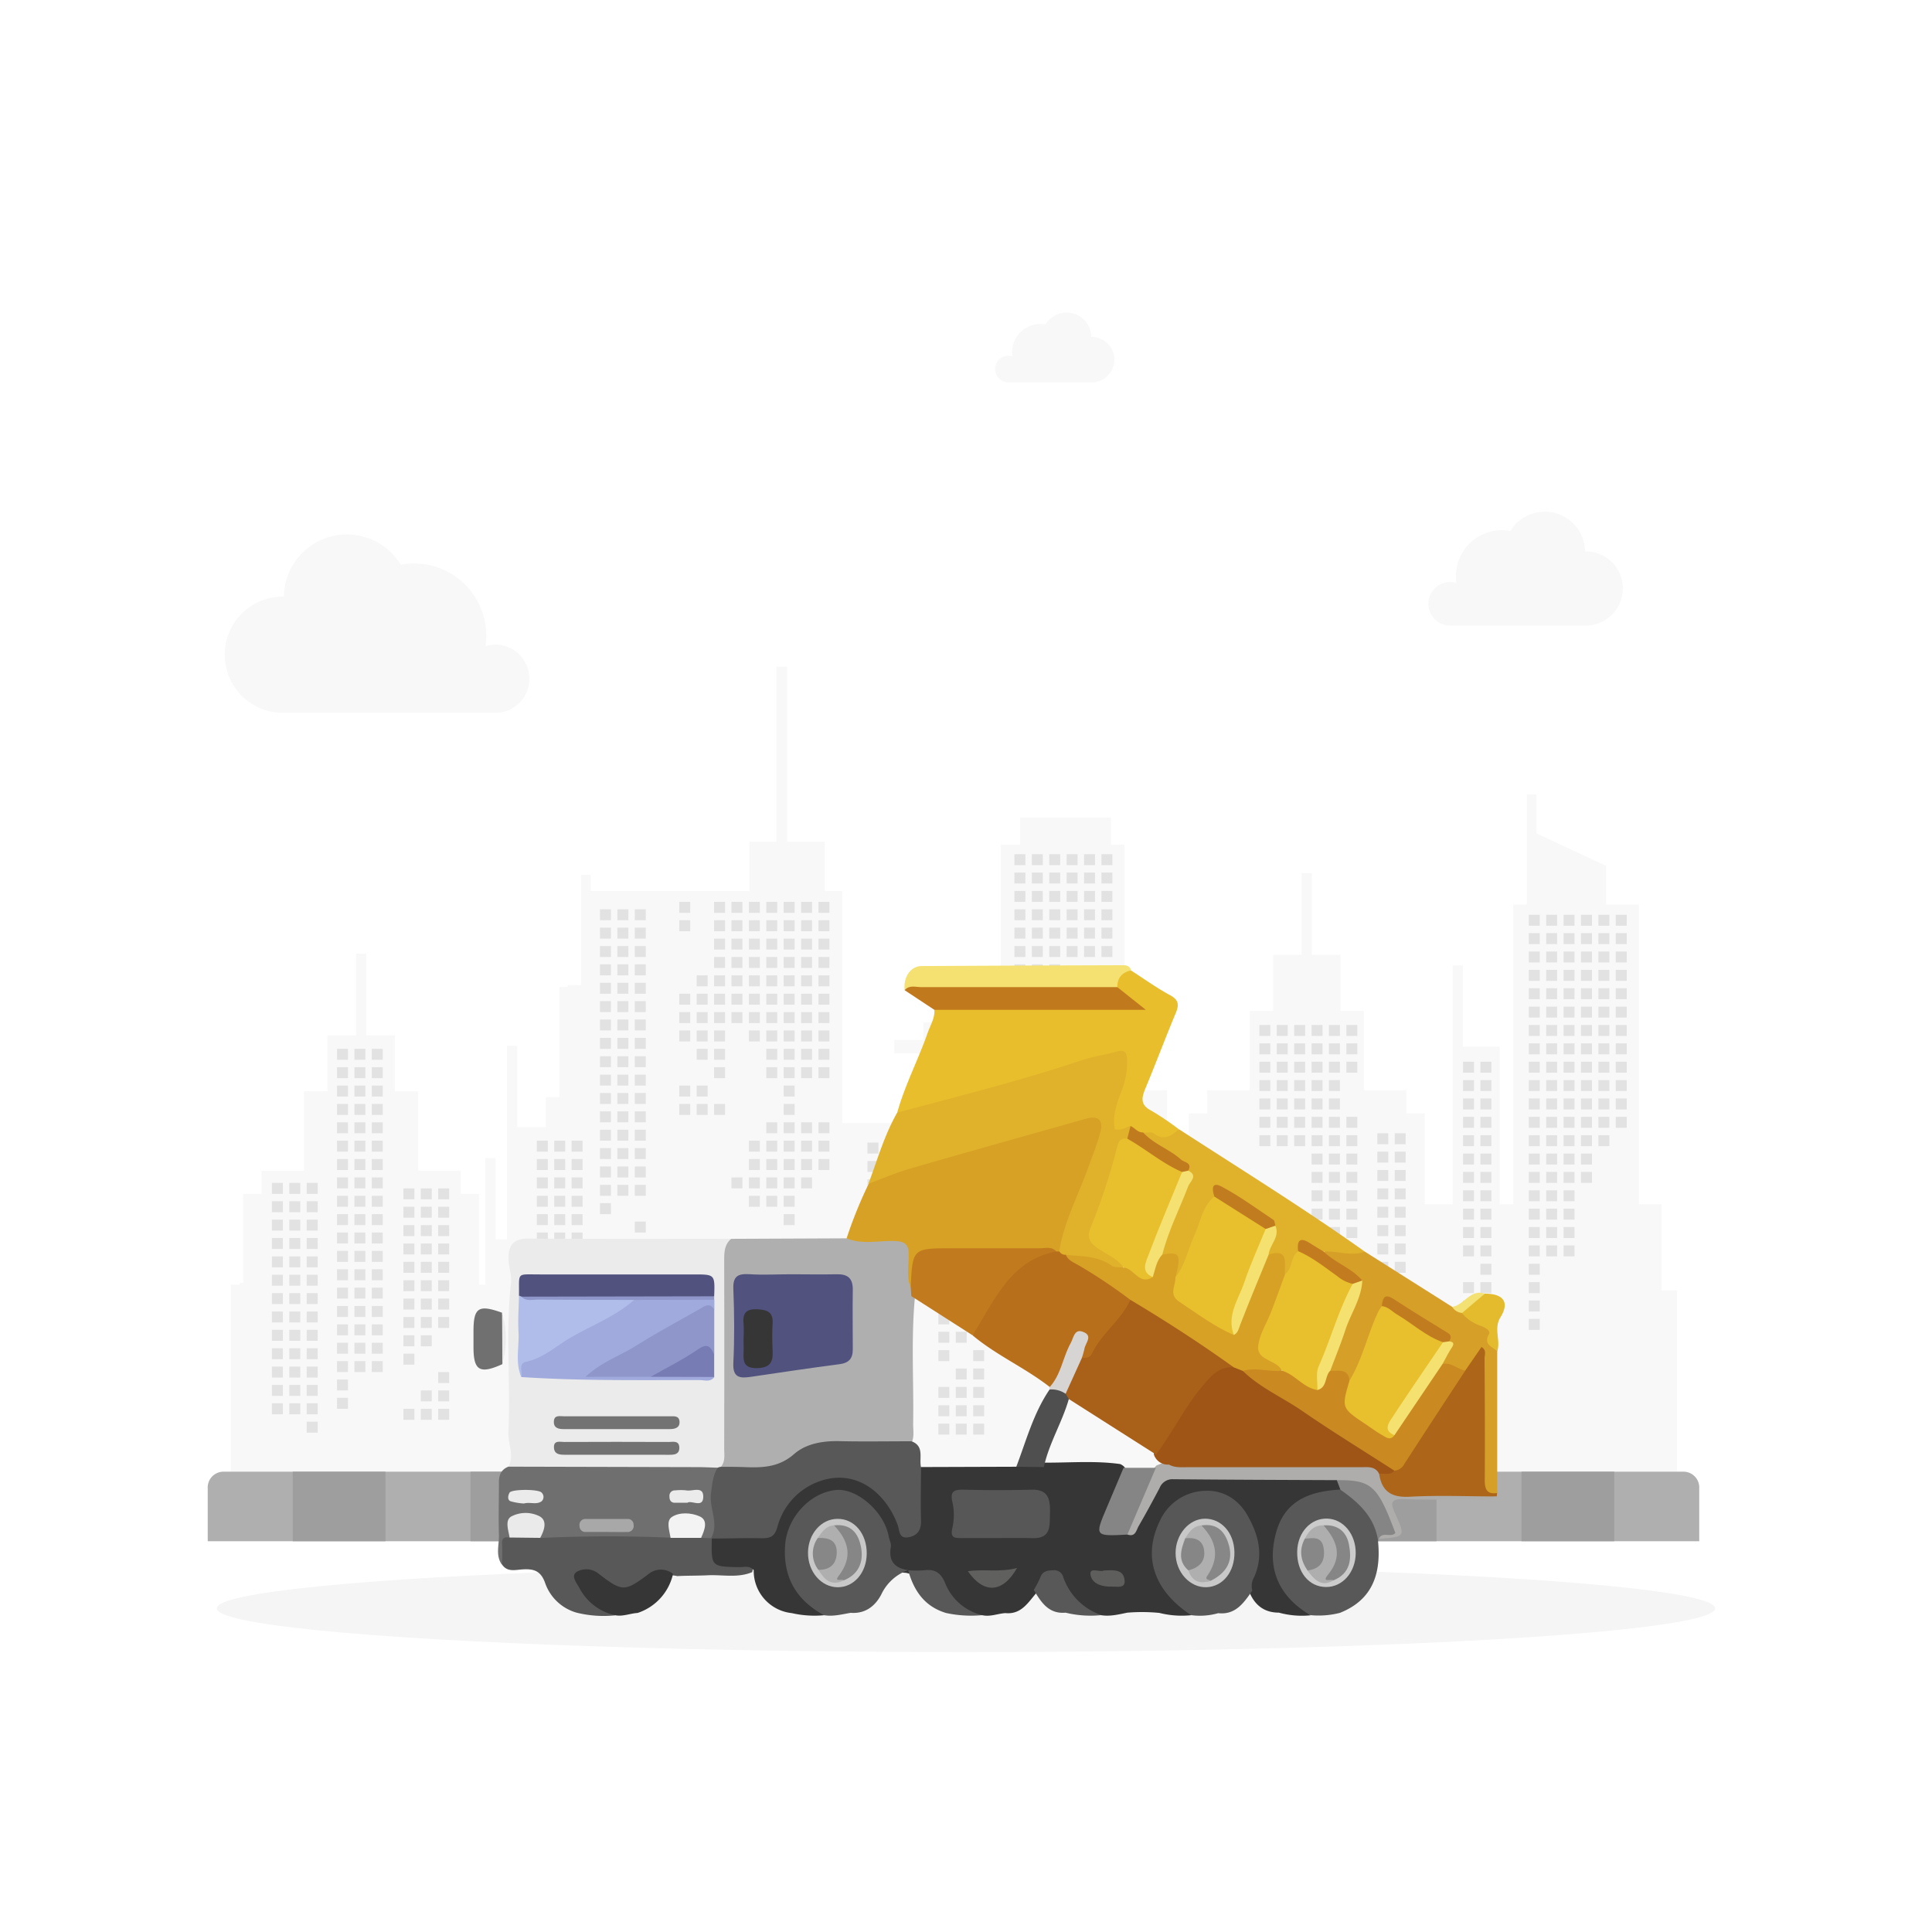 <svg xmlns="http://www.w3.org/2000/svg" viewBox="0 0 500 500"><g id="Background_Complete" data-name="Background Complete"><polygon points="434 380.79 434 333.97 430 333.97 430 311.67 424.14 311.67 424.14 234.1 415.68 234.1 415.68 224.09 397.62 215.67 397.62 205.57 395.12 205.57 395.12 234.1 391.62 234.1 391.62 311.67 388.11 311.67 388.11 270.88 378.61 270.88 378.61 249.86 375.95 249.86 375.95 311.67 368.73 311.67 368.73 288.14 363.98 288.14 363.98 282.14 352.97 282.14 352.97 261.62 346.94 261.62 346.94 247.11 339.53 247.11 339.53 225.97 336.88 225.97 336.88 247.11 329.47 247.11 329.47 261.62 323.44 261.62 323.44 282.14 312.43 282.14 312.43 288.14 307.68 288.14 307.68 311.67 302.04 311.67 302.04 282.14 291.03 282.14 291.03 218.59 287.53 218.59 287.53 211.58 264.01 211.58 264.01 218.59 259 218.59 259 264.62 238.99 264.62 238.99 269.13 231.48 269.13 231.48 272.63 238.99 272.63 238.99 290.65 217.97 290.65 217.97 230.6 213.46 230.6 213.46 217.84 203.71 217.84 203.71 172.55 200.95 172.55 200.95 217.84 193.95 217.84 193.95 230.6 152.87 230.6 152.87 226.4 150.37 226.4 150.37 254.92 146.87 254.92 146.87 255.42 144.76 255.42 144.76 283.94 141.26 283.94 141.26 291.7 133.86 291.7 133.86 270.68 131.21 270.68 131.21 320.73 128.25 320.73 128.25 299.71 125.6 299.71 125.6 332.49 123.98 332.49 123.98 308.97 119.23 308.97 119.23 302.96 108.22 302.96 108.22 282.44 102.19 282.44 102.19 267.93 94.78 267.93 94.78 246.79 92.14 246.79 92.14 267.93 84.72 267.93 84.72 282.44 78.69 282.44 78.69 302.96 67.69 302.96 67.69 308.97 62.93 308.97 62.93 331.99 62.08 331.99 62.08 332.49 59.72 332.49 59.72 380.79 434 380.79" fill="#e6e6e6" opacity="0.3"/><g opacity="0.3"><rect x="175.79" y="233.4" width="2.84" height="2.84" fill="#afafaf"/><rect x="175.79" y="238.16" width="2.84" height="2.84" fill="#afafaf"/><rect x="175.79" y="257.17" width="2.84" height="2.84" fill="#afafaf"/><rect x="175.79" y="261.93" width="2.84" height="2.84" fill="#afafaf"/><rect x="175.79" y="266.68" width="2.84" height="2.84" fill="#afafaf"/><rect x="175.79" y="280.94" width="2.84" height="2.84" fill="#afafaf"/><rect x="175.79" y="285.7" width="2.84" height="2.84" fill="#afafaf"/><rect x="180.3" y="252.42" width="2.84" height="2.84" fill="#afafaf"/><rect x="180.3" y="257.17" width="2.84" height="2.84" fill="#afafaf"/><rect x="180.3" y="261.93" width="2.84" height="2.84" fill="#afafaf"/><rect x="180.3" y="266.68" width="2.84" height="2.84" fill="#afafaf"/><rect x="180.3" y="271.43" width="2.84" height="2.84" fill="#afafaf"/><rect x="180.3" y="280.94" width="2.84" height="2.84" fill="#afafaf"/><rect x="180.3" y="285.7" width="2.84" height="2.84" fill="#afafaf"/><rect x="184.8" y="233.4" width="2.84" height="2.84" fill="#afafaf"/><rect x="184.8" y="238.16" width="2.84" height="2.84" fill="#afafaf"/><rect x="184.8" y="242.91" width="2.84" height="2.84" fill="#afafaf"/><rect x="184.8" y="247.66" width="2.84" height="2.84" fill="#afafaf"/><rect x="184.8" y="252.42" width="2.84" height="2.84" fill="#afafaf"/><rect x="184.8" y="257.17" width="2.84" height="2.84" fill="#afafaf"/><rect x="184.8" y="261.93" width="2.84" height="2.84" fill="#afafaf"/><rect x="184.8" y="266.68" width="2.84" height="2.84" fill="#afafaf"/><rect x="184.8" y="271.43" width="2.84" height="2.84" fill="#afafaf"/><rect x="184.8" y="276.19" width="2.84" height="2.84" fill="#afafaf"/><rect x="184.8" y="285.7" width="2.84" height="2.84" fill="#afafaf"/><rect x="189.3" y="233.4" width="2.84" height="2.84" fill="#afafaf"/><rect x="189.3" y="238.16" width="2.84" height="2.84" fill="#afafaf"/><rect x="189.3" y="242.91" width="2.84" height="2.84" fill="#afafaf"/><rect x="189.3" y="247.66" width="2.84" height="2.84" fill="#afafaf"/><rect x="189.3" y="252.42" width="2.84" height="2.84" fill="#afafaf"/><rect x="189.3" y="257.17" width="2.84" height="2.84" fill="#afafaf"/><rect x="189.3" y="261.93" width="2.84" height="2.84" fill="#afafaf"/><rect x="189.3" y="304.71" width="2.84" height="2.84" fill="#afafaf"/><rect x="193.81" y="233.4" width="2.84" height="2.84" fill="#afafaf"/><rect x="193.81" y="238.16" width="2.84" height="2.84" fill="#afafaf"/><rect x="193.81" y="242.91" width="2.84" height="2.84" fill="#afafaf"/><rect x="193.81" y="247.66" width="2.84" height="2.84" fill="#afafaf"/><rect x="193.81" y="252.42" width="2.84" height="2.84" fill="#afafaf"/><rect x="193.81" y="257.17" width="2.84" height="2.84" fill="#afafaf"/><rect x="193.81" y="261.93" width="2.84" height="2.84" fill="#afafaf"/><rect x="193.81" y="266.68" width="2.84" height="2.84" fill="#afafaf"/><rect x="193.81" y="295.2" width="2.84" height="2.84" fill="#afafaf"/><rect x="193.81" y="299.96" width="2.84" height="2.84" fill="#afafaf"/><rect x="193.81" y="304.71" width="2.84" height="2.84" fill="#afafaf"/><rect x="193.81" y="309.47" width="2.84" height="2.84" fill="#afafaf"/><rect x="193.81" y="328.48" width="2.84" height="2.84" fill="#afafaf"/><rect x="198.31" y="233.4" width="2.84" height="2.84" fill="#afafaf"/><rect x="198.31" y="238.16" width="2.84" height="2.84" fill="#afafaf"/><rect x="198.31" y="242.91" width="2.84" height="2.84" fill="#afafaf"/><rect x="198.31" y="247.66" width="2.84" height="2.84" fill="#afafaf"/><rect x="198.31" y="252.42" width="2.84" height="2.84" fill="#afafaf"/><rect x="198.31" y="257.17" width="2.84" height="2.84" fill="#afafaf"/><rect x="198.31" y="261.93" width="2.84" height="2.84" fill="#afafaf"/><rect x="198.31" y="266.68" width="2.84" height="2.84" fill="#afafaf"/><rect x="198.31" y="271.43" width="2.84" height="2.84" fill="#afafaf"/><rect x="198.31" y="276.19" width="2.84" height="2.84" fill="#afafaf"/><rect x="198.31" y="290.45" width="2.84" height="2.84" fill="#afafaf"/><rect x="198.31" y="295.2" width="2.84" height="2.84" fill="#afafaf"/><rect x="198.31" y="299.96" width="2.84" height="2.84" fill="#afafaf"/><rect x="198.31" y="304.71" width="2.84" height="2.84" fill="#afafaf"/><rect x="198.31" y="309.47" width="2.84" height="2.84" fill="#afafaf"/><rect x="198.31" y="328.48" width="2.84" height="2.84" fill="#afafaf"/><rect x="202.81" y="233.4" width="2.84" height="2.84" fill="#afafaf"/><rect x="202.81" y="238.16" width="2.84" height="2.84" fill="#afafaf"/><rect x="202.81" y="242.91" width="2.84" height="2.84" fill="#afafaf"/><rect x="202.81" y="247.66" width="2.84" height="2.84" fill="#afafaf"/><rect x="202.81" y="252.42" width="2.84" height="2.84" fill="#afafaf"/><rect x="202.81" y="257.17" width="2.84" height="2.84" fill="#afafaf"/><rect x="202.81" y="261.93" width="2.84" height="2.84" fill="#afafaf"/><rect x="202.81" y="266.68" width="2.84" height="2.84" fill="#afafaf"/><rect x="202.81" y="271.43" width="2.84" height="2.84" fill="#afafaf"/><rect x="202.81" y="276.19" width="2.84" height="2.84" fill="#afafaf"/><rect x="202.81" y="280.94" width="2.84" height="2.84" fill="#afafaf"/><rect x="202.81" y="285.7" width="2.84" height="2.84" fill="#afafaf"/><rect x="202.81" y="290.45" width="2.84" height="2.84" fill="#afafaf"/><rect x="202.81" y="295.2" width="2.84" height="2.84" fill="#afafaf"/><rect x="202.81" y="299.96" width="2.84" height="2.84" fill="#afafaf"/><rect x="202.81" y="304.71" width="2.84" height="2.84" fill="#afafaf"/><rect x="202.81" y="309.47" width="2.84" height="2.84" fill="#afafaf"/><rect x="202.81" y="314.22" width="2.84" height="2.84" fill="#afafaf"/><rect x="207.32" y="233.4" width="2.84" height="2.84" fill="#afafaf"/><rect x="207.32" y="238.16" width="2.84" height="2.84" fill="#afafaf"/><rect x="207.32" y="242.91" width="2.84" height="2.84" fill="#afafaf"/><rect x="207.32" y="247.66" width="2.84" height="2.84" fill="#afafaf"/><rect x="207.32" y="252.42" width="2.84" height="2.84" fill="#afafaf"/><rect x="207.32" y="257.17" width="2.84" height="2.84" fill="#afafaf"/><rect x="207.32" y="261.93" width="2.84" height="2.84" fill="#afafaf"/><rect x="207.32" y="266.68" width="2.84" height="2.84" fill="#afafaf"/><rect x="207.32" y="271.43" width="2.84" height="2.84" fill="#afafaf"/><rect x="207.32" y="276.19" width="2.84" height="2.84" fill="#afafaf"/><rect x="207.32" y="290.45" width="2.84" height="2.84" fill="#afafaf"/><rect x="207.32" y="295.2" width="2.84" height="2.84" fill="#afafaf"/><rect x="207.32" y="299.96" width="2.84" height="2.84" fill="#afafaf"/><rect x="207.32" y="304.71" width="2.84" height="2.84" fill="#afafaf"/><rect x="211.82" y="233.4" width="2.84" height="2.84" fill="#afafaf"/><rect x="211.82" y="238.16" width="2.84" height="2.84" fill="#afafaf"/><rect x="211.82" y="242.91" width="2.84" height="2.84" fill="#afafaf"/><rect x="211.82" y="247.66" width="2.84" height="2.84" fill="#afafaf"/><rect x="211.82" y="252.42" width="2.84" height="2.84" fill="#afafaf"/><rect x="211.82" y="257.17" width="2.84" height="2.84" fill="#afafaf"/><rect x="211.82" y="261.93" width="2.84" height="2.84" fill="#afafaf"/><rect x="211.82" y="266.68" width="2.84" height="2.84" fill="#afafaf"/><rect x="211.82" y="271.43" width="2.84" height="2.84" fill="#afafaf"/><rect x="211.82" y="276.19" width="2.84" height="2.84" fill="#afafaf"/><rect x="211.82" y="290.45" width="2.84" height="2.84" fill="#afafaf"/><rect x="211.82" y="295.2" width="2.84" height="2.84" fill="#afafaf"/><rect x="211.82" y="299.96" width="2.84" height="2.84" fill="#afafaf"/><rect x="262.53" y="221.06" width="2.84" height="2.84" fill="#afafaf"/><rect x="262.53" y="225.81" width="2.84" height="2.84" fill="#afafaf"/><rect x="262.53" y="230.57" width="2.84" height="2.84" fill="#afafaf"/><rect x="262.53" y="235.32" width="2.84" height="2.84" fill="#afafaf"/><rect x="262.53" y="240.07" width="2.84" height="2.84" fill="#afafaf"/><rect x="262.53" y="244.83" width="2.84" height="2.84" fill="#afafaf"/><rect x="262.53" y="249.58" width="2.84" height="2.84" fill="#afafaf"/><rect x="262.53" y="254.34" width="2.84" height="2.84" fill="#afafaf"/><rect x="262.53" y="268.6" width="2.84" height="2.84" fill="#afafaf"/><rect x="262.53" y="273.35" width="2.84" height="2.84" fill="#afafaf"/><rect x="267.04" y="221.06" width="2.84" height="2.84" fill="#afafaf"/><rect x="267.04" y="225.81" width="2.84" height="2.84" fill="#afafaf"/><rect x="267.04" y="230.57" width="2.84" height="2.84" fill="#afafaf"/><rect x="267.04" y="235.32" width="2.84" height="2.84" fill="#afafaf"/><rect x="267.04" y="240.07" width="2.84" height="2.84" fill="#afafaf"/><rect x="267.04" y="244.83" width="2.84" height="2.84" fill="#afafaf"/><rect x="267.04" y="249.58" width="2.84" height="2.84" fill="#afafaf"/><rect x="267.04" y="254.34" width="2.84" height="2.84" fill="#afafaf"/><rect x="267.04" y="273.35" width="2.84" height="2.84" fill="#afafaf"/><rect x="271.54" y="221.06" width="2.84" height="2.84" fill="#afafaf"/><rect x="271.54" y="225.81" width="2.84" height="2.84" fill="#afafaf"/><rect x="271.54" y="230.57" width="2.84" height="2.84" fill="#afafaf"/><rect x="271.54" y="235.32" width="2.84" height="2.84" fill="#afafaf"/><rect x="271.54" y="240.07" width="2.84" height="2.84" fill="#afafaf"/><rect x="271.54" y="244.83" width="2.84" height="2.84" fill="#afafaf"/><rect x="271.54" y="249.58" width="2.84" height="2.84" fill="#afafaf"/><rect x="271.54" y="254.34" width="2.84" height="2.84" fill="#afafaf"/><rect x="276.04" y="221.06" width="2.84" height="2.84" fill="#afafaf"/><rect x="276.04" y="225.81" width="2.84" height="2.84" fill="#afafaf"/><rect x="276.04" y="230.57" width="2.84" height="2.84" fill="#afafaf"/><rect x="276.04" y="235.32" width="2.84" height="2.84" fill="#afafaf"/><rect x="276.04" y="240.07" width="2.84" height="2.84" fill="#afafaf"/><rect x="276.04" y="244.83" width="2.84" height="2.84" fill="#afafaf"/><rect x="276.04" y="254.34" width="2.84" height="2.84" fill="#afafaf"/><rect x="276.04" y="259.09" width="2.84" height="2.84" fill="#afafaf"/><rect x="276.04" y="273.35" width="2.84" height="2.84" fill="#afafaf"/><rect x="276.04" y="278.11" width="2.84" height="2.84" fill="#afafaf"/><rect x="276.04" y="282.86" width="2.84" height="2.84" fill="#afafaf"/><rect x="276.04" y="287.61" width="2.84" height="2.84" fill="#afafaf"/><rect x="276.04" y="292.37" width="2.84" height="2.84" fill="#afafaf"/><rect x="276.04" y="297.12" width="2.84" height="2.84" fill="#afafaf"/><rect x="276.04" y="301.88" width="2.84" height="2.84" fill="#afafaf"/><rect x="280.55" y="221.06" width="2.84" height="2.84" fill="#afafaf"/><rect x="280.55" y="225.81" width="2.84" height="2.84" fill="#afafaf"/><rect x="280.55" y="230.57" width="2.84" height="2.84" fill="#afafaf"/><rect x="280.55" y="235.32" width="2.84" height="2.84" fill="#afafaf"/><rect x="280.55" y="240.07" width="2.84" height="2.84" fill="#afafaf"/><rect x="280.55" y="244.83" width="2.84" height="2.84" fill="#afafaf"/><rect x="280.55" y="259.09" width="2.84" height="2.84" fill="#afafaf"/><rect x="280.55" y="263.84" width="2.84" height="2.84" fill="#afafaf"/><rect x="280.55" y="268.6" width="2.84" height="2.84" fill="#afafaf"/><rect x="280.55" y="273.35" width="2.84" height="2.84" fill="#afafaf"/><rect x="280.55" y="278.11" width="2.84" height="2.84" fill="#afafaf"/><rect x="280.55" y="282.86" width="2.84" height="2.84" fill="#afafaf"/><rect x="280.55" y="287.61" width="2.84" height="2.84" fill="#afafaf"/><rect x="280.55" y="292.37" width="2.84" height="2.84" fill="#afafaf"/><rect x="280.55" y="297.12" width="2.84" height="2.84" fill="#afafaf"/><rect x="280.55" y="301.88" width="2.84" height="2.84" fill="#afafaf"/><rect x="280.55" y="306.63" width="2.84" height="2.84" fill="#afafaf"/><rect x="280.55" y="316.14" width="2.84" height="2.84" fill="#afafaf"/><rect x="285.05" y="221.06" width="2.84" height="2.84" fill="#afafaf"/><rect x="285.05" y="225.81" width="2.84" height="2.84" fill="#afafaf"/><rect x="285.05" y="230.57" width="2.84" height="2.84" fill="#afafaf"/><rect x="285.05" y="235.32" width="2.84" height="2.84" fill="#afafaf"/><rect x="285.05" y="240.07" width="2.84" height="2.84" fill="#afafaf"/><rect x="285.05" y="244.83" width="2.84" height="2.84" fill="#afafaf"/><rect x="285.05" y="259.09" width="2.84" height="2.84" fill="#afafaf"/><rect x="285.05" y="263.84" width="2.84" height="2.84" fill="#afafaf"/><rect x="285.05" y="268.6" width="2.84" height="2.84" fill="#afafaf"/><rect x="285.05" y="273.35" width="2.84" height="2.84" fill="#afafaf"/><rect x="285.05" y="287.61" width="2.84" height="2.84" fill="#afafaf"/><rect x="285.05" y="292.37" width="2.84" height="2.84" fill="#afafaf"/><rect x="285.05" y="297.12" width="2.84" height="2.84" fill="#afafaf"/><rect x="285.05" y="301.88" width="2.84" height="2.84" fill="#afafaf"/><rect x="285.05" y="306.63" width="2.84" height="2.84" fill="#afafaf"/><rect x="285.05" y="316.14" width="2.84" height="2.84" fill="#afafaf"/><rect x="285.05" y="320.89" width="2.84" height="2.84" fill="#afafaf"/><rect x="325.92" y="265.26" width="2.84" height="2.84" fill="#afafaf"/><rect x="325.92" y="270.02" width="2.84" height="2.84" fill="#afafaf"/><rect x="325.92" y="274.77" width="2.84" height="2.84" fill="#afafaf"/><rect x="325.92" y="279.52" width="2.84" height="2.84" fill="#afafaf"/><rect x="325.92" y="284.28" width="2.84" height="2.84" fill="#afafaf"/><rect x="325.92" y="289.03" width="2.84" height="2.84" fill="#afafaf"/><rect x="325.92" y="293.79" width="2.84" height="2.84" fill="#afafaf"/><rect x="325.92" y="308.05" width="2.84" height="2.84" fill="#afafaf"/><rect x="325.92" y="312.8" width="2.84" height="2.84" fill="#afafaf"/><rect x="325.92" y="317.56" width="2.84" height="2.84" fill="#afafaf"/><rect x="330.42" y="265.26" width="2.84" height="2.84" fill="#afafaf"/><rect x="330.42" y="270.02" width="2.84" height="2.84" fill="#afafaf"/><rect x="330.42" y="274.77" width="2.84" height="2.84" fill="#afafaf"/><rect x="330.42" y="279.52" width="2.84" height="2.84" fill="#afafaf"/><rect x="330.42" y="284.28" width="2.84" height="2.84" fill="#afafaf"/><rect x="330.42" y="289.03" width="2.84" height="2.84" fill="#afafaf"/><rect x="330.42" y="293.79" width="2.84" height="2.84" fill="#afafaf"/><rect x="334.93" y="265.26" width="2.84" height="2.84" fill="#afafaf"/><rect x="334.93" y="270.02" width="2.84" height="2.84" fill="#afafaf"/><rect x="334.93" y="274.77" width="2.84" height="2.84" fill="#afafaf"/><rect x="334.93" y="279.52" width="2.84" height="2.84" fill="#afafaf"/><rect x="334.93" y="284.28" width="2.84" height="2.84" fill="#afafaf"/><rect x="334.93" y="289.03" width="2.84" height="2.84" fill="#afafaf"/><rect x="334.93" y="293.79" width="2.84" height="2.84" fill="#afafaf"/><rect x="339.43" y="265.26" width="2.84" height="2.84" fill="#afafaf"/><rect x="339.43" y="270.02" width="2.84" height="2.84" fill="#afafaf"/><rect x="339.43" y="274.77" width="2.84" height="2.84" fill="#afafaf"/><rect x="339.43" y="279.52" width="2.84" height="2.84" fill="#afafaf"/><rect x="339.43" y="284.28" width="2.84" height="2.84" fill="#afafaf"/><rect x="339.43" y="289.03" width="2.84" height="2.84" fill="#afafaf"/><rect x="339.43" y="293.79" width="2.84" height="2.84" fill="#afafaf"/><rect x="339.43" y="298.54" width="2.84" height="2.84" fill="#afafaf"/><rect x="339.43" y="303.29" width="2.84" height="2.84" fill="#afafaf"/><rect x="339.43" y="308.05" width="2.84" height="2.84" fill="#afafaf"/><rect x="339.43" y="312.8" width="2.84" height="2.84" fill="#afafaf"/><rect x="343.93" y="265.26" width="2.84" height="2.84" fill="#afafaf"/><rect x="343.93" y="270.02" width="2.84" height="2.84" fill="#afafaf"/><rect x="343.93" y="274.77" width="2.84" height="2.84" fill="#afafaf"/><rect x="343.93" y="279.52" width="2.84" height="2.84" fill="#afafaf"/><rect x="343.93" y="284.28" width="2.84" height="2.84" fill="#afafaf"/><rect x="343.93" y="289.03" width="2.84" height="2.84" fill="#afafaf"/><rect x="343.93" y="293.79" width="2.84" height="2.84" fill="#afafaf"/><rect x="343.93" y="298.54" width="2.84" height="2.84" fill="#afafaf"/><rect x="343.93" y="303.29" width="2.84" height="2.84" fill="#afafaf"/><rect x="343.93" y="308.05" width="2.84" height="2.84" fill="#afafaf"/><rect x="343.93" y="312.8" width="2.84" height="2.84" fill="#afafaf"/><rect x="343.93" y="317.56" width="2.84" height="2.84" fill="#afafaf"/><rect x="343.93" y="331.82" width="2.84" height="2.84" fill="#afafaf"/><rect x="343.93" y="336.57" width="2.84" height="2.84" fill="#afafaf"/><rect x="348.44" y="265.26" width="2.84" height="2.84" fill="#afafaf"/><rect x="348.44" y="270.02" width="2.84" height="2.84" fill="#afafaf"/><rect x="348.44" y="274.77" width="2.84" height="2.84" fill="#afafaf"/><rect x="348.44" y="289.03" width="2.84" height="2.84" fill="#afafaf"/><rect x="348.44" y="293.79" width="2.84" height="2.84" fill="#afafaf"/><rect x="348.44" y="298.54" width="2.84" height="2.84" fill="#afafaf"/><rect x="348.44" y="303.29" width="2.84" height="2.84" fill="#afafaf"/><rect x="348.44" y="308.05" width="2.84" height="2.84" fill="#afafaf"/><rect x="348.44" y="312.8" width="2.84" height="2.84" fill="#afafaf"/><rect x="348.44" y="317.56" width="2.84" height="2.84" fill="#afafaf"/><rect x="348.44" y="331.82" width="2.84" height="2.84" fill="#afafaf"/><rect x="348.44" y="336.57" width="2.84" height="2.84" fill="#afafaf"/><rect x="348.44" y="341.33" width="2.84" height="2.84" fill="#afafaf"/><rect x="395.65" y="236.74" width="2.84" height="2.84" fill="#afafaf"/><rect x="395.65" y="241.49" width="2.84" height="2.84" fill="#afafaf"/><rect x="395.65" y="246.25" width="2.84" height="2.84" fill="#afafaf"/><rect x="395.65" y="251" width="2.84" height="2.84" fill="#afafaf"/><rect x="395.65" y="255.75" width="2.84" height="2.84" fill="#afafaf"/><rect x="395.65" y="260.51" width="2.84" height="2.84" fill="#afafaf"/><rect x="395.65" y="265.26" width="2.84" height="2.84" fill="#afafaf"/><rect x="395.65" y="270.02" width="2.84" height="2.84" fill="#afafaf"/><rect x="395.65" y="274.77" width="2.84" height="2.84" fill="#afafaf"/><rect x="395.65" y="279.52" width="2.84" height="2.84" fill="#afafaf"/><rect x="395.65" y="284.28" width="2.84" height="2.84" fill="#afafaf"/><rect x="395.65" y="289.03" width="2.84" height="2.84" fill="#afafaf"/><rect x="395.65" y="293.79" width="2.84" height="2.84" fill="#afafaf"/><rect x="395.65" y="298.54" width="2.84" height="2.84" fill="#afafaf"/><rect x="395.65" y="303.29" width="2.84" height="2.84" fill="#afafaf"/><rect x="395.65" y="308.05" width="2.84" height="2.84" fill="#afafaf"/><rect x="395.65" y="312.8" width="2.84" height="2.84" fill="#afafaf"/><rect x="395.65" y="317.56" width="2.84" height="2.84" fill="#afafaf"/><rect x="395.65" y="322.31" width="2.84" height="2.84" fill="#afafaf"/><rect x="395.65" y="327.06" width="2.84" height="2.84" fill="#afafaf"/><rect x="395.65" y="331.82" width="2.84" height="2.84" fill="#afafaf"/><rect x="395.65" y="336.57" width="2.84" height="2.84" fill="#afafaf"/><rect x="395.65" y="341.33" width="2.84" height="2.84" fill="#afafaf"/><rect x="400.15" y="236.74" width="2.84" height="2.84" fill="#afafaf"/><rect x="400.15" y="241.49" width="2.84" height="2.84" fill="#afafaf"/><rect x="400.15" y="246.25" width="2.84" height="2.84" fill="#afafaf"/><rect x="400.15" y="251" width="2.84" height="2.84" fill="#afafaf"/><rect x="400.15" y="255.75" width="2.84" height="2.84" fill="#afafaf"/><rect x="400.15" y="260.51" width="2.84" height="2.84" fill="#afafaf"/><rect x="400.15" y="265.26" width="2.84" height="2.84" fill="#afafaf"/><rect x="400.15" y="270.02" width="2.84" height="2.84" fill="#afafaf"/><rect x="400.15" y="274.77" width="2.84" height="2.84" fill="#afafaf"/><rect x="400.15" y="279.52" width="2.84" height="2.84" fill="#afafaf"/><rect x="400.15" y="284.28" width="2.84" height="2.84" fill="#afafaf"/><rect x="400.15" y="289.03" width="2.84" height="2.84" fill="#afafaf"/><rect x="400.15" y="293.79" width="2.84" height="2.84" fill="#afafaf"/><rect x="400.15" y="298.54" width="2.84" height="2.84" fill="#afafaf"/><rect x="400.15" y="303.29" width="2.84" height="2.84" fill="#afafaf"/><rect x="400.15" y="308.05" width="2.84" height="2.84" fill="#afafaf"/><rect x="400.15" y="312.8" width="2.84" height="2.84" fill="#afafaf"/><rect x="400.15" y="317.56" width="2.84" height="2.84" fill="#afafaf"/><rect x="400.15" y="322.31" width="2.84" height="2.84" fill="#afafaf"/><rect x="404.65" y="236.74" width="2.84" height="2.84" fill="#afafaf"/><rect x="404.65" y="241.49" width="2.84" height="2.84" fill="#afafaf"/><rect x="404.65" y="246.25" width="2.84" height="2.84" fill="#afafaf"/><rect x="404.65" y="251" width="2.84" height="2.84" fill="#afafaf"/><rect x="404.65" y="255.75" width="2.84" height="2.84" fill="#afafaf"/><rect x="404.65" y="260.51" width="2.84" height="2.84" fill="#afafaf"/><rect x="404.65" y="265.26" width="2.84" height="2.84" fill="#afafaf"/><rect x="404.65" y="270.02" width="2.84" height="2.84" fill="#afafaf"/><rect x="404.65" y="274.77" width="2.84" height="2.84" fill="#afafaf"/><rect x="404.65" y="279.52" width="2.84" height="2.84" fill="#afafaf"/><rect x="404.65" y="284.28" width="2.84" height="2.84" fill="#afafaf"/><rect x="404.65" y="289.03" width="2.84" height="2.84" fill="#afafaf"/><rect x="404.65" y="293.79" width="2.84" height="2.84" fill="#afafaf"/><rect x="404.65" y="298.54" width="2.84" height="2.84" fill="#afafaf"/><rect x="404.65" y="303.29" width="2.84" height="2.84" fill="#afafaf"/><rect x="404.65" y="308.05" width="2.84" height="2.84" fill="#afafaf"/><rect x="404.65" y="312.8" width="2.84" height="2.84" fill="#afafaf"/><rect x="404.65" y="317.56" width="2.84" height="2.84" fill="#afafaf"/><rect x="404.65" y="322.31" width="2.84" height="2.84" fill="#afafaf"/><rect x="409.16" y="236.74" width="2.84" height="2.84" fill="#afafaf"/><rect x="409.16" y="241.49" width="2.84" height="2.84" fill="#afafaf"/><rect x="409.16" y="246.25" width="2.84" height="2.84" fill="#afafaf"/><rect x="409.16" y="251" width="2.84" height="2.84" fill="#afafaf"/><rect x="409.16" y="255.75" width="2.84" height="2.84" fill="#afafaf"/><rect x="409.16" y="260.51" width="2.84" height="2.84" fill="#afafaf"/><rect x="409.16" y="265.26" width="2.84" height="2.84" fill="#afafaf"/><rect x="409.16" y="270.02" width="2.84" height="2.84" fill="#afafaf"/><rect x="409.16" y="274.77" width="2.84" height="2.84" fill="#afafaf"/><rect x="409.16" y="279.52" width="2.84" height="2.84" fill="#afafaf"/><rect x="409.16" y="284.28" width="2.84" height="2.84" fill="#afafaf"/><rect x="409.16" y="289.03" width="2.84" height="2.84" fill="#afafaf"/><rect x="409.16" y="293.79" width="2.84" height="2.84" fill="#afafaf"/><rect x="409.16" y="298.54" width="2.84" height="2.84" fill="#afafaf"/><rect x="409.16" y="303.29" width="2.84" height="2.84" fill="#afafaf"/><rect x="413.66" y="236.74" width="2.84" height="2.84" fill="#afafaf"/><rect x="413.66" y="241.49" width="2.84" height="2.84" fill="#afafaf"/><rect x="413.66" y="246.25" width="2.84" height="2.84" fill="#afafaf"/><rect x="413.66" y="251" width="2.84" height="2.84" fill="#afafaf"/><rect x="413.66" y="255.75" width="2.84" height="2.84" fill="#afafaf"/><rect x="413.66" y="260.51" width="2.84" height="2.84" fill="#afafaf"/><rect x="413.66" y="265.26" width="2.84" height="2.84" fill="#afafaf"/><rect x="413.66" y="270.02" width="2.84" height="2.84" fill="#afafaf"/><rect x="413.66" y="274.77" width="2.84" height="2.84" fill="#afafaf"/><rect x="413.66" y="279.52" width="2.84" height="2.84" fill="#afafaf"/><rect x="413.66" y="284.28" width="2.84" height="2.84" fill="#afafaf"/><rect x="413.66" y="289.03" width="2.84" height="2.84" fill="#afafaf"/><rect x="413.66" y="293.79" width="2.84" height="2.84" fill="#afafaf"/><rect x="418.16" y="236.74" width="2.84" height="2.84" fill="#afafaf"/><rect x="418.16" y="241.49" width="2.84" height="2.84" fill="#afafaf"/><rect x="418.16" y="246.25" width="2.84" height="2.84" fill="#afafaf"/><rect x="418.16" y="251" width="2.84" height="2.84" fill="#afafaf"/><rect x="418.16" y="255.75" width="2.84" height="2.84" fill="#afafaf"/><rect x="418.16" y="260.51" width="2.84" height="2.84" fill="#afafaf"/><rect x="418.16" y="265.26" width="2.84" height="2.84" fill="#afafaf"/><rect x="418.16" y="270.02" width="2.84" height="2.84" fill="#afafaf"/><rect x="418.16" y="274.77" width="2.84" height="2.84" fill="#afafaf"/><rect x="418.16" y="279.52" width="2.84" height="2.84" fill="#afafaf"/><rect x="418.16" y="284.28" width="2.84" height="2.84" fill="#afafaf"/><rect x="418.16" y="289.03" width="2.84" height="2.84" fill="#afafaf"/><rect x="87.22" y="271.43" width="2.84" height="2.84" fill="#afafaf"/><rect x="87.22" y="276.19" width="2.84" height="2.84" fill="#afafaf"/><rect x="87.22" y="280.94" width="2.84" height="2.84" fill="#afafaf"/><rect x="87.22" y="285.7" width="2.84" height="2.84" fill="#afafaf"/><rect x="87.22" y="290.45" width="2.84" height="2.84" fill="#afafaf"/><rect x="87.22" y="295.2" width="2.84" height="2.84" fill="#afafaf"/><rect x="87.22" y="299.96" width="2.84" height="2.84" fill="#afafaf"/><rect x="87.22" y="304.71" width="2.84" height="2.84" fill="#afafaf"/><rect x="87.22" y="309.47" width="2.84" height="2.84" fill="#afafaf"/><rect x="87.22" y="314.22" width="2.84" height="2.84" fill="#afafaf"/><rect x="87.22" y="318.97" width="2.84" height="2.84" fill="#afafaf"/><rect x="87.22" y="323.73" width="2.84" height="2.84" fill="#afafaf"/><rect x="87.22" y="328.48" width="2.84" height="2.84" fill="#afafaf"/><rect x="87.22" y="333.24" width="2.84" height="2.84" fill="#afafaf"/><rect x="87.22" y="337.99" width="2.84" height="2.84" fill="#afafaf"/><rect x="87.22" y="342.74" width="2.84" height="2.84" fill="#afafaf"/><rect x="87.22" y="347.5" width="2.84" height="2.84" fill="#afafaf"/><rect x="87.22" y="352.25" width="2.84" height="2.84" fill="#afafaf"/><rect x="87.22" y="357.01" width="2.84" height="2.84" fill="#afafaf"/><rect x="87.22" y="361.76" width="2.84" height="2.84" fill="#afafaf"/><rect x="91.72" y="271.43" width="2.84" height="2.84" fill="#afafaf"/><rect x="91.72" y="276.19" width="2.84" height="2.84" fill="#afafaf"/><rect x="91.72" y="280.94" width="2.84" height="2.84" fill="#afafaf"/><rect x="91.72" y="285.7" width="2.84" height="2.84" fill="#afafaf"/><rect x="91.72" y="290.45" width="2.84" height="2.84" fill="#afafaf"/><rect x="91.72" y="295.2" width="2.84" height="2.84" fill="#afafaf"/><rect x="91.72" y="299.96" width="2.84" height="2.84" fill="#afafaf"/><rect x="91.72" y="304.71" width="2.84" height="2.84" fill="#afafaf"/><rect x="91.72" y="309.47" width="2.84" height="2.84" fill="#afafaf"/><rect x="91.72" y="314.22" width="2.84" height="2.84" fill="#afafaf"/><rect x="91.72" y="318.97" width="2.84" height="2.84" fill="#afafaf"/><rect x="91.72" y="323.73" width="2.84" height="2.84" fill="#afafaf"/><rect x="91.72" y="328.48" width="2.84" height="2.84" fill="#afafaf"/><rect x="91.72" y="333.24" width="2.84" height="2.84" fill="#afafaf"/><rect x="91.72" y="337.99" width="2.84" height="2.84" fill="#afafaf"/><rect x="91.72" y="342.74" width="2.84" height="2.84" fill="#afafaf"/><rect x="91.72" y="347.5" width="2.84" height="2.84" fill="#afafaf"/><rect x="91.72" y="352.25" width="2.84" height="2.84" fill="#afafaf"/><rect x="96.22" y="271.43" width="2.84" height="2.84" fill="#afafaf"/><rect x="96.22" y="276.19" width="2.84" height="2.84" fill="#afafaf"/><rect x="96.22" y="280.94" width="2.84" height="2.84" fill="#afafaf"/><rect x="96.22" y="285.7" width="2.84" height="2.84" fill="#afafaf"/><rect x="96.22" y="290.45" width="2.84" height="2.84" fill="#afafaf"/><rect x="96.22" y="295.2" width="2.84" height="2.84" fill="#afafaf"/><rect x="96.22" y="299.96" width="2.84" height="2.84" fill="#afafaf"/><rect x="96.22" y="304.71" width="2.84" height="2.84" fill="#afafaf"/><rect x="96.22" y="309.47" width="2.84" height="2.84" fill="#afafaf"/><rect x="96.22" y="314.22" width="2.84" height="2.84" fill="#afafaf"/><rect x="96.22" y="318.97" width="2.84" height="2.84" fill="#afafaf"/><rect x="96.22" y="323.73" width="2.84" height="2.84" fill="#afafaf"/><rect x="96.22" y="328.48" width="2.84" height="2.84" fill="#afafaf"/><rect x="96.22" y="333.24" width="2.84" height="2.84" fill="#afafaf"/><rect x="96.22" y="337.99" width="2.84" height="2.84" fill="#afafaf"/><rect x="96.22" y="342.74" width="2.84" height="2.84" fill="#afafaf"/><rect x="96.22" y="347.5" width="2.84" height="2.84" fill="#afafaf"/><rect x="96.22" y="352.25" width="2.84" height="2.84" fill="#afafaf"/><rect x="70.37" y="306.13" width="2.84" height="2.84" fill="#afafaf"/><rect x="70.37" y="310.88" width="2.84" height="2.84" fill="#afafaf"/><rect x="70.37" y="315.64" width="2.84" height="2.84" fill="#afafaf"/><rect x="70.37" y="320.39" width="2.84" height="2.84" fill="#afafaf"/><rect x="70.37" y="325.15" width="2.84" height="2.84" fill="#afafaf"/><rect x="70.37" y="329.9" width="2.84" height="2.84" fill="#afafaf"/><rect x="70.37" y="334.65" width="2.84" height="2.84" fill="#afafaf"/><rect x="70.37" y="339.41" width="2.84" height="2.84" fill="#afafaf"/><rect x="70.37" y="344.16" width="2.84" height="2.84" fill="#afafaf"/><rect x="70.37" y="348.92" width="2.84" height="2.84" fill="#afafaf"/><rect x="70.37" y="353.67" width="2.84" height="2.84" fill="#afafaf"/><rect x="70.37" y="358.42" width="2.84" height="2.84" fill="#afafaf"/><rect x="70.37" y="363.18" width="2.84" height="2.84" fill="#afafaf"/><rect x="74.87" y="306.13" width="2.84" height="2.84" fill="#afafaf"/><rect x="74.87" y="310.88" width="2.84" height="2.84" fill="#afafaf"/><rect x="74.87" y="315.64" width="2.84" height="2.84" fill="#afafaf"/><rect x="74.87" y="320.39" width="2.84" height="2.84" fill="#afafaf"/><rect x="74.87" y="325.15" width="2.84" height="2.84" fill="#afafaf"/><rect x="74.87" y="329.9" width="2.84" height="2.84" fill="#afafaf"/><rect x="74.87" y="334.65" width="2.84" height="2.84" fill="#afafaf"/><rect x="74.87" y="339.41" width="2.84" height="2.84" fill="#afafaf"/><rect x="74.87" y="344.16" width="2.84" height="2.84" fill="#afafaf"/><rect x="74.87" y="348.92" width="2.84" height="2.84" fill="#afafaf"/><rect x="74.87" y="353.67" width="2.84" height="2.84" fill="#afafaf"/><rect x="74.87" y="358.42" width="2.84" height="2.84" fill="#afafaf"/><rect x="74.87" y="363.18" width="2.84" height="2.84" fill="#afafaf"/><rect x="79.38" y="306.13" width="2.84" height="2.84" fill="#afafaf"/><rect x="79.38" y="310.88" width="2.84" height="2.84" fill="#afafaf"/><rect x="79.38" y="315.64" width="2.84" height="2.84" fill="#afafaf"/><rect x="79.38" y="320.39" width="2.84" height="2.84" fill="#afafaf"/><rect x="79.38" y="325.15" width="2.84" height="2.84" fill="#afafaf"/><rect x="79.38" y="329.9" width="2.84" height="2.84" fill="#afafaf"/><rect x="79.38" y="334.65" width="2.84" height="2.84" fill="#afafaf"/><rect x="79.38" y="339.41" width="2.84" height="2.84" fill="#afafaf"/><rect x="79.38" y="344.16" width="2.84" height="2.84" fill="#afafaf"/><rect x="79.38" y="348.92" width="2.84" height="2.84" fill="#afafaf"/><rect x="79.38" y="353.67" width="2.84" height="2.84" fill="#afafaf"/><rect x="79.38" y="358.42" width="2.84" height="2.84" fill="#afafaf"/><rect x="79.38" y="363.18" width="2.84" height="2.84" fill="#afafaf"/><rect x="79.38" y="367.93" width="2.84" height="2.84" fill="#afafaf"/><rect x="104.4" y="307.55" width="2.84" height="2.84" fill="#afafaf"/><rect x="104.4" y="312.3" width="2.84" height="2.84" fill="#afafaf"/><rect x="104.4" y="317.06" width="2.84" height="2.84" fill="#afafaf"/><rect x="104.4" y="321.81" width="2.84" height="2.84" fill="#afafaf"/><rect x="104.4" y="326.56" width="2.84" height="2.84" fill="#afafaf"/><rect x="104.4" y="331.32" width="2.84" height="2.84" fill="#afafaf"/><rect x="104.4" y="336.07" width="2.84" height="2.84" fill="#afafaf"/><rect x="104.4" y="340.83" width="2.84" height="2.84" fill="#afafaf"/><rect x="104.4" y="345.58" width="2.84" height="2.84" fill="#afafaf"/><rect x="104.4" y="350.33" width="2.84" height="2.84" fill="#afafaf"/><rect x="104.4" y="364.6" width="2.84" height="2.84" fill="#afafaf"/><rect x="108.9" y="307.55" width="2.84" height="2.84" fill="#afafaf"/><rect x="108.9" y="312.3" width="2.84" height="2.84" fill="#afafaf"/><rect x="108.9" y="317.06" width="2.84" height="2.84" fill="#afafaf"/><rect x="108.9" y="321.81" width="2.84" height="2.84" fill="#afafaf"/><rect x="108.9" y="326.56" width="2.84" height="2.84" fill="#afafaf"/><rect x="108.9" y="331.32" width="2.84" height="2.84" fill="#afafaf"/><rect x="108.9" y="336.07" width="2.84" height="2.84" fill="#afafaf"/><rect x="108.9" y="340.83" width="2.84" height="2.84" fill="#afafaf"/><rect x="108.9" y="345.58" width="2.84" height="2.84" fill="#afafaf"/><rect x="108.9" y="359.84" width="2.84" height="2.84" fill="#afafaf"/><rect x="108.9" y="364.6" width="2.84" height="2.84" fill="#afafaf"/><rect x="113.4" y="307.55" width="2.84" height="2.84" fill="#afafaf"/><rect x="113.4" y="312.3" width="2.84" height="2.84" fill="#afafaf"/><rect x="113.4" y="317.06" width="2.84" height="2.84" fill="#afafaf"/><rect x="113.4" y="321.81" width="2.84" height="2.84" fill="#afafaf"/><rect x="113.4" y="326.56" width="2.84" height="2.84" fill="#afafaf"/><rect x="113.4" y="331.32" width="2.84" height="2.84" fill="#afafaf"/><rect x="113.4" y="336.07" width="2.84" height="2.84" fill="#afafaf"/><rect x="113.4" y="340.83" width="2.84" height="2.84" fill="#afafaf"/><rect x="113.4" y="355.09" width="2.84" height="2.84" fill="#afafaf"/><rect x="113.4" y="359.84" width="2.84" height="2.84" fill="#afafaf"/><rect x="113.4" y="364.6" width="2.84" height="2.84" fill="#afafaf"/><rect x="155.27" y="235.32" width="2.84" height="2.84" fill="#afafaf"/><rect x="155.27" y="240.07" width="2.84" height="2.84" fill="#afafaf"/><rect x="155.27" y="244.83" width="2.84" height="2.84" fill="#afafaf"/><rect x="155.27" y="249.58" width="2.84" height="2.84" fill="#afafaf"/><rect x="155.27" y="254.34" width="2.84" height="2.84" fill="#afafaf"/><rect x="155.27" y="259.09" width="2.84" height="2.84" fill="#afafaf"/><rect x="155.27" y="263.84" width="2.84" height="2.84" fill="#afafaf"/><rect x="155.27" y="268.6" width="2.84" height="2.84" fill="#afafaf"/><rect x="155.27" y="273.35" width="2.84" height="2.84" fill="#afafaf"/><rect x="155.27" y="278.11" width="2.84" height="2.84" fill="#afafaf"/><rect x="155.27" y="282.86" width="2.84" height="2.84" fill="#afafaf"/><rect x="155.27" y="287.61" width="2.84" height="2.84" fill="#afafaf"/><rect x="155.27" y="292.37" width="2.84" height="2.84" fill="#afafaf"/><rect x="155.27" y="297.12" width="2.84" height="2.84" fill="#afafaf"/><rect x="155.27" y="301.88" width="2.84" height="2.84" fill="#afafaf"/><rect x="155.27" y="306.63" width="2.84" height="2.84" fill="#afafaf"/><rect x="155.27" y="311.38" width="2.84" height="2.84" fill="#afafaf"/><rect x="155.27" y="320.89" width="2.84" height="2.84" fill="#afafaf"/><rect x="155.27" y="325.65" width="2.84" height="2.84" fill="#afafaf"/><rect x="155.27" y="330.4" width="2.84" height="2.84" fill="#afafaf"/><rect x="155.27" y="335.15" width="2.84" height="2.84" fill="#afafaf"/><rect x="155.27" y="339.91" width="2.84" height="2.84" fill="#afafaf"/><rect x="159.78" y="235.32" width="2.84" height="2.84" fill="#afafaf"/><rect x="159.78" y="240.07" width="2.84" height="2.84" fill="#afafaf"/><rect x="159.78" y="244.83" width="2.84" height="2.84" fill="#afafaf"/><rect x="159.78" y="249.58" width="2.84" height="2.84" fill="#afafaf"/><rect x="159.78" y="254.34" width="2.84" height="2.84" fill="#afafaf"/><rect x="159.78" y="259.09" width="2.84" height="2.84" fill="#afafaf"/><rect x="159.78" y="263.84" width="2.84" height="2.84" fill="#afafaf"/><rect x="159.78" y="268.6" width="2.84" height="2.84" fill="#afafaf"/><rect x="159.78" y="273.35" width="2.84" height="2.84" fill="#afafaf"/><rect x="159.78" y="278.11" width="2.84" height="2.84" fill="#afafaf"/><rect x="159.78" y="282.86" width="2.84" height="2.84" fill="#afafaf"/><rect x="159.78" y="287.61" width="2.84" height="2.84" fill="#afafaf"/><rect x="159.78" y="292.37" width="2.84" height="2.84" fill="#afafaf"/><rect x="159.78" y="297.12" width="2.84" height="2.84" fill="#afafaf"/><rect x="159.78" y="301.88" width="2.84" height="2.84" fill="#afafaf"/><rect x="159.78" y="306.63" width="2.84" height="2.84" fill="#afafaf"/><rect x="159.78" y="335.15" width="2.84" height="2.84" fill="#afafaf"/><rect x="159.78" y="339.91" width="2.84" height="2.84" fill="#afafaf"/><rect x="164.28" y="235.32" width="2.84" height="2.84" fill="#afafaf"/><rect x="164.28" y="240.07" width="2.84" height="2.84" fill="#afafaf"/><rect x="164.28" y="244.83" width="2.84" height="2.84" fill="#afafaf"/><rect x="164.28" y="249.58" width="2.84" height="2.84" fill="#afafaf"/><rect x="164.28" y="254.34" width="2.84" height="2.84" fill="#afafaf"/><rect x="164.28" y="259.09" width="2.84" height="2.84" fill="#afafaf"/><rect x="164.28" y="263.84" width="2.84" height="2.84" fill="#afafaf"/><rect x="164.28" y="268.6" width="2.84" height="2.84" fill="#afafaf"/><rect x="164.28" y="273.35" width="2.84" height="2.84" fill="#afafaf"/><rect x="164.28" y="278.11" width="2.84" height="2.84" fill="#afafaf"/><rect x="164.28" y="282.86" width="2.84" height="2.84" fill="#afafaf"/><rect x="164.28" y="287.61" width="2.84" height="2.84" fill="#afafaf"/><rect x="164.28" y="292.37" width="2.84" height="2.84" fill="#afafaf"/><rect x="164.28" y="297.12" width="2.84" height="2.84" fill="#afafaf"/><rect x="164.28" y="301.88" width="2.84" height="2.84" fill="#afafaf"/><rect x="164.28" y="306.63" width="2.84" height="2.84" fill="#afafaf"/><rect x="164.28" y="316.14" width="2.84" height="2.84" fill="#afafaf"/><rect x="164.28" y="320.89" width="2.84" height="2.84" fill="#afafaf"/><rect x="164.28" y="325.65" width="2.84" height="2.84" fill="#afafaf"/><rect x="164.28" y="330.4" width="2.84" height="2.84" fill="#afafaf"/><rect x="164.28" y="339.91" width="2.84" height="2.84" fill="#afafaf"/><rect x="138.93" y="295.2" width="2.84" height="2.84" fill="#afafaf"/><rect x="138.93" y="299.96" width="2.84" height="2.84" fill="#afafaf"/><rect x="138.93" y="304.71" width="2.84" height="2.84" fill="#afafaf"/><rect x="138.93" y="309.47" width="2.84" height="2.84" fill="#afafaf"/><rect x="138.93" y="314.22" width="2.84" height="2.84" fill="#afafaf"/><rect x="138.93" y="318.97" width="2.84" height="2.84" fill="#afafaf"/><rect x="138.93" y="323.73" width="2.84" height="2.84" fill="#afafaf"/><rect x="138.93" y="333.24" width="2.84" height="2.84" fill="#afafaf"/><rect x="138.93" y="337.99" width="2.84" height="2.84" fill="#afafaf"/><rect x="138.93" y="342.74" width="2.84" height="2.84" fill="#afafaf"/><rect x="138.93" y="347.5" width="2.84" height="2.84" fill="#afafaf"/><rect x="138.93" y="352.25" width="2.84" height="2.84" fill="#afafaf"/><rect x="138.93" y="357.01" width="2.84" height="2.84" fill="#afafaf"/><rect x="138.93" y="361.76" width="2.84" height="2.84" fill="#afafaf"/><rect x="138.93" y="366.51" width="2.84" height="2.84" fill="#afafaf"/><rect x="143.43" y="295.2" width="2.84" height="2.84" fill="#afafaf"/><rect x="143.43" y="299.96" width="2.84" height="2.84" fill="#afafaf"/><rect x="143.43" y="304.71" width="2.84" height="2.84" fill="#afafaf"/><rect x="143.43" y="309.47" width="2.84" height="2.84" fill="#afafaf"/><rect x="143.43" y="314.22" width="2.84" height="2.84" fill="#afafaf"/><rect x="143.43" y="318.97" width="2.84" height="2.84" fill="#afafaf"/><rect x="143.43" y="333.24" width="2.84" height="2.84" fill="#afafaf"/><rect x="143.43" y="337.99" width="2.84" height="2.84" fill="#afafaf"/><rect x="143.43" y="342.74" width="2.84" height="2.84" fill="#afafaf"/><rect x="143.43" y="347.5" width="2.84" height="2.84" fill="#afafaf"/><rect x="143.43" y="352.25" width="2.84" height="2.84" fill="#afafaf"/><rect x="143.43" y="357.01" width="2.84" height="2.84" fill="#afafaf"/><rect x="143.43" y="361.76" width="2.84" height="2.84" fill="#afafaf"/><rect x="143.43" y="366.51" width="2.84" height="2.84" fill="#afafaf"/><rect x="147.93" y="295.2" width="2.84" height="2.84" fill="#afafaf"/><rect x="147.93" y="299.96" width="2.84" height="2.84" fill="#afafaf"/><rect x="147.93" y="304.71" width="2.84" height="2.84" fill="#afafaf"/><rect x="147.93" y="309.47" width="2.84" height="2.84" fill="#afafaf"/><rect x="147.93" y="314.22" width="2.84" height="2.84" fill="#afafaf"/><rect x="147.93" y="318.97" width="2.84" height="2.84" fill="#afafaf"/><rect x="147.93" y="328.48" width="2.84" height="2.84" fill="#afafaf"/><rect x="147.93" y="333.24" width="2.84" height="2.84" fill="#afafaf"/><rect x="147.93" y="337.99" width="2.84" height="2.84" fill="#afafaf"/><rect x="147.93" y="342.74" width="2.84" height="2.84" fill="#afafaf"/><rect x="147.93" y="347.5" width="2.84" height="2.84" fill="#afafaf"/><rect x="147.93" y="352.25" width="2.84" height="2.84" fill="#afafaf"/><rect x="147.93" y="357.01" width="2.84" height="2.84" fill="#afafaf"/><rect x="147.93" y="361.76" width="2.84" height="2.84" fill="#afafaf"/><rect x="147.93" y="366.51" width="2.84" height="2.84" fill="#afafaf"/><rect x="242.85" y="268.6" width="2.84" height="2.84" fill="#afafaf"/><rect x="242.85" y="273.35" width="2.84" height="2.84" fill="#afafaf"/><rect x="242.85" y="278.11" width="2.84" height="2.84" fill="#afafaf"/><rect x="242.85" y="282.86" width="2.84" height="2.84" fill="#afafaf"/><rect x="242.85" y="287.61" width="2.84" height="2.84" fill="#afafaf"/><rect x="242.85" y="292.37" width="2.84" height="2.84" fill="#afafaf"/><rect x="242.85" y="297.12" width="2.84" height="2.84" fill="#afafaf"/><rect x="242.85" y="301.88" width="2.84" height="2.84" fill="#afafaf"/><rect x="242.85" y="306.63" width="2.84" height="2.84" fill="#afafaf"/><rect x="242.85" y="311.38" width="2.84" height="2.84" fill="#afafaf"/><rect x="242.85" y="316.14" width="2.84" height="2.84" fill="#afafaf"/><rect x="242.85" y="320.89" width="2.84" height="2.84" fill="#afafaf"/><rect x="242.85" y="325.65" width="2.84" height="2.84" fill="#afafaf"/><rect x="242.85" y="335.15" width="2.84" height="2.84" fill="#afafaf"/><rect x="242.85" y="339.91" width="2.84" height="2.84" fill="#afafaf"/><rect x="242.85" y="344.66" width="2.84" height="2.84" fill="#afafaf"/><rect x="242.85" y="349.42" width="2.84" height="2.84" fill="#afafaf"/><rect x="242.85" y="358.93" width="2.84" height="2.84" fill="#afafaf"/><rect x="242.85" y="363.68" width="2.84" height="2.84" fill="#afafaf"/><rect x="242.85" y="368.43" width="2.84" height="2.84" fill="#afafaf"/><rect x="247.35" y="268.6" width="2.84" height="2.84" fill="#afafaf"/><rect x="247.35" y="273.35" width="2.84" height="2.84" fill="#afafaf"/><rect x="247.35" y="278.11" width="2.84" height="2.84" fill="#afafaf"/><rect x="247.35" y="282.86" width="2.84" height="2.84" fill="#afafaf"/><rect x="247.35" y="287.61" width="2.84" height="2.84" fill="#afafaf"/><rect x="247.35" y="292.37" width="2.84" height="2.84" fill="#afafaf"/><rect x="247.35" y="297.12" width="2.84" height="2.84" fill="#afafaf"/><rect x="247.35" y="301.88" width="2.84" height="2.84" fill="#afafaf"/><rect x="247.35" y="306.63" width="2.84" height="2.84" fill="#afafaf"/><rect x="247.35" y="311.38" width="2.84" height="2.84" fill="#afafaf"/><rect x="247.35" y="316.14" width="2.84" height="2.84" fill="#afafaf"/><rect x="247.35" y="320.89" width="2.84" height="2.84" fill="#afafaf"/><rect x="247.35" y="325.65" width="2.84" height="2.84" fill="#afafaf"/><rect x="247.35" y="339.91" width="2.84" height="2.84" fill="#afafaf"/><rect x="247.35" y="344.66" width="2.84" height="2.84" fill="#afafaf"/><rect x="247.35" y="354.17" width="2.84" height="2.84" fill="#afafaf"/><rect x="247.35" y="358.93" width="2.84" height="2.84" fill="#afafaf"/><rect x="247.35" y="363.68" width="2.84" height="2.84" fill="#afafaf"/><rect x="247.35" y="368.43" width="2.84" height="2.84" fill="#afafaf"/><rect x="251.86" y="268.6" width="2.84" height="2.84" fill="#afafaf"/><rect x="251.86" y="273.35" width="2.84" height="2.84" fill="#afafaf"/><rect x="251.86" y="278.11" width="2.84" height="2.84" fill="#afafaf"/><rect x="251.86" y="282.86" width="2.84" height="2.84" fill="#afafaf"/><rect x="251.86" y="287.61" width="2.84" height="2.84" fill="#afafaf"/><rect x="251.86" y="292.37" width="2.84" height="2.84" fill="#afafaf"/><rect x="251.86" y="297.12" width="2.84" height="2.84" fill="#afafaf"/><rect x="251.86" y="301.88" width="2.84" height="2.84" fill="#afafaf"/><rect x="251.86" y="306.63" width="2.84" height="2.84" fill="#afafaf"/><rect x="251.86" y="311.38" width="2.84" height="2.84" fill="#afafaf"/><rect x="251.86" y="316.14" width="2.84" height="2.84" fill="#afafaf"/><rect x="251.86" y="320.89" width="2.84" height="2.84" fill="#afafaf"/><rect x="251.86" y="325.65" width="2.84" height="2.84" fill="#afafaf"/><rect x="251.86" y="330.4" width="2.84" height="2.84" fill="#afafaf"/><rect x="251.86" y="339.91" width="2.84" height="2.84" fill="#afafaf"/><rect x="251.86" y="349.42" width="2.84" height="2.84" fill="#afafaf"/><rect x="251.86" y="354.17" width="2.84" height="2.84" fill="#afafaf"/><rect x="251.86" y="358.93" width="2.84" height="2.84" fill="#afafaf"/><rect x="251.86" y="363.68" width="2.84" height="2.84" fill="#afafaf"/><rect x="251.86" y="368.43" width="2.84" height="2.84" fill="#afafaf"/><rect x="224.5" y="295.7" width="2.84" height="2.84" fill="#afafaf"/><rect x="224.5" y="300.46" width="2.84" height="2.84" fill="#afafaf"/><rect x="224.5" y="305.21" width="2.84" height="2.84" fill="#afafaf"/><rect x="224.5" y="309.97" width="2.84" height="2.84" fill="#afafaf"/><rect x="224.5" y="314.72" width="2.84" height="2.84" fill="#afafaf"/><rect x="224.5" y="319.48" width="2.84" height="2.84" fill="#afafaf"/><rect x="224.5" y="333.74" width="2.84" height="2.84" fill="#afafaf"/><rect x="224.5" y="338.49" width="2.84" height="2.84" fill="#afafaf"/><rect x="224.5" y="343.25" width="2.84" height="2.84" fill="#afafaf"/><rect x="224.5" y="348" width="2.84" height="2.84" fill="#afafaf"/><rect x="224.5" y="352.75" width="2.84" height="2.84" fill="#afafaf"/><rect x="224.5" y="357.51" width="2.84" height="2.84" fill="#afafaf"/><rect x="224.5" y="362.26" width="2.84" height="2.84" fill="#afafaf"/><rect x="229" y="295.7" width="2.84" height="2.84" fill="#afafaf"/><rect x="229" y="300.46" width="2.84" height="2.84" fill="#afafaf"/><rect x="229" y="305.21" width="2.84" height="2.84" fill="#afafaf"/><rect x="229" y="309.97" width="2.84" height="2.84" fill="#afafaf"/><rect x="229" y="314.72" width="2.84" height="2.84" fill="#afafaf"/><rect x="229" y="319.48" width="2.84" height="2.84" fill="#afafaf"/><rect x="229" y="333.74" width="2.84" height="2.84" fill="#afafaf"/><rect x="229" y="338.49" width="2.84" height="2.84" fill="#afafaf"/><rect x="229" y="343.25" width="2.84" height="2.84" fill="#afafaf"/><rect x="229" y="348" width="2.84" height="2.84" fill="#afafaf"/><rect x="229" y="352.75" width="2.84" height="2.84" fill="#afafaf"/><rect x="229" y="357.51" width="2.84" height="2.84" fill="#afafaf"/><rect x="229" y="367.02" width="2.84" height="2.84" fill="#afafaf"/><rect x="378.63" y="274.77" width="2.84" height="2.84" fill="#afafaf"/><rect x="378.63" y="279.52" width="2.84" height="2.84" fill="#afafaf"/><rect x="378.63" y="284.28" width="2.84" height="2.84" fill="#afafaf"/><rect x="378.63" y="289.03" width="2.84" height="2.84" fill="#afafaf"/><rect x="378.63" y="293.79" width="2.84" height="2.84" fill="#afafaf"/><rect x="378.63" y="298.54" width="2.84" height="2.84" fill="#afafaf"/><rect x="378.63" y="303.29" width="2.84" height="2.84" fill="#afafaf"/><rect x="378.63" y="308.05" width="2.84" height="2.84" fill="#afafaf"/><rect x="378.63" y="312.8" width="2.84" height="2.84" fill="#afafaf"/><rect x="378.63" y="317.56" width="2.84" height="2.84" fill="#afafaf"/><rect x="378.63" y="322.31" width="2.84" height="2.84" fill="#afafaf"/><rect x="378.63" y="331.82" width="2.84" height="2.84" fill="#afafaf"/><rect x="378.63" y="336.57" width="2.84" height="2.84" fill="#afafaf"/><rect x="378.63" y="341.33" width="2.84" height="2.84" fill="#afafaf"/><rect x="378.63" y="346.08" width="2.84" height="2.84" fill="#afafaf"/><rect x="378.63" y="350.84" width="2.84" height="2.84" fill="#afafaf"/><rect x="378.63" y="355.59" width="2.84" height="2.84" fill="#afafaf"/><rect x="378.63" y="360.34" width="2.84" height="2.84" fill="#afafaf"/><rect x="378.63" y="365.1" width="2.84" height="2.84" fill="#afafaf"/><rect x="383.13" y="274.77" width="2.84" height="2.84" fill="#afafaf"/><rect x="383.13" y="279.52" width="2.84" height="2.84" fill="#afafaf"/><rect x="383.13" y="284.28" width="2.84" height="2.84" fill="#afafaf"/><rect x="383.13" y="289.03" width="2.84" height="2.84" fill="#afafaf"/><rect x="383.13" y="293.79" width="2.84" height="2.84" fill="#afafaf"/><rect x="383.13" y="298.54" width="2.84" height="2.84" fill="#afafaf"/><rect x="383.13" y="303.29" width="2.84" height="2.84" fill="#afafaf"/><rect x="383.13" y="308.05" width="2.84" height="2.84" fill="#afafaf"/><rect x="383.13" y="312.8" width="2.84" height="2.84" fill="#afafaf"/><rect x="383.13" y="317.56" width="2.84" height="2.84" fill="#afafaf"/><rect x="383.13" y="322.31" width="2.84" height="2.84" fill="#afafaf"/><rect x="383.13" y="327.06" width="2.84" height="2.84" fill="#afafaf"/><rect x="383.13" y="331.82" width="2.84" height="2.84" fill="#afafaf"/><rect x="383.13" y="336.57" width="2.84" height="2.84" fill="#afafaf"/><rect x="383.13" y="341.33" width="2.84" height="2.84" fill="#afafaf"/><rect x="383.13" y="346.08" width="2.84" height="2.84" fill="#afafaf"/><rect x="383.13" y="350.84" width="2.84" height="2.84" fill="#afafaf"/><rect x="383.13" y="355.59" width="2.84" height="2.84" fill="#afafaf"/><rect x="383.13" y="360.34" width="2.84" height="2.84" fill="#afafaf"/><rect x="383.13" y="365.1" width="2.84" height="2.84" fill="#afafaf"/><rect x="356.45" y="293.29" width="2.84" height="2.84" fill="#afafaf"/><rect x="356.45" y="298.04" width="2.84" height="2.84" fill="#afafaf"/><rect x="356.45" y="302.79" width="2.84" height="2.84" fill="#afafaf"/><rect x="356.45" y="307.55" width="2.84" height="2.84" fill="#afafaf"/><rect x="356.45" y="312.3" width="2.84" height="2.84" fill="#afafaf"/><rect x="356.45" y="317.06" width="2.84" height="2.84" fill="#afafaf"/><rect x="356.45" y="321.81" width="2.84" height="2.84" fill="#afafaf"/><rect x="356.45" y="326.56" width="2.84" height="2.84" fill="#afafaf"/><rect x="356.45" y="331.32" width="2.84" height="2.84" fill="#afafaf"/><rect x="356.45" y="336.07" width="2.84" height="2.84" fill="#afafaf"/><rect x="360.95" y="293.29" width="2.84" height="2.84" fill="#afafaf"/><rect x="360.95" y="298.04" width="2.84" height="2.84" fill="#afafaf"/><rect x="360.95" y="302.79" width="2.84" height="2.84" fill="#afafaf"/><rect x="360.95" y="307.55" width="2.84" height="2.84" fill="#afafaf"/><rect x="360.95" y="312.3" width="2.84" height="2.84" fill="#afafaf"/><rect x="360.95" y="317.06" width="2.84" height="2.84" fill="#afafaf"/><rect x="360.95" y="321.81" width="2.84" height="2.84" fill="#afafaf"/><rect x="360.95" y="326.56" width="2.84" height="2.84" fill="#afafaf"/><rect x="360.95" y="331.32" width="2.84" height="2.84" fill="#afafaf"/></g><path d="M137,175.65a8.79,8.79,0,0,0-11.35-8.44,18.67,18.67,0,0,0-21.92-21.06,16.32,16.32,0,0,0-30.26,8.25h-.27a15,15,0,1,0,0,30.08h55.24v0A8.81,8.81,0,0,0,137,175.65Z" fill="#e6e6e6" opacity="0.3"/><path d="M369.66,156.26a5.63,5.63,0,0,1,5.63-5.63,5.7,5.7,0,0,1,1.61.23,12.22,12.22,0,0,1-.12-1.72,11.92,11.92,0,0,1,11.92-11.93,12.13,12.13,0,0,1,2.19.21,10.42,10.42,0,0,1,19.32,5.27h.18a9.6,9.6,0,1,1,0,19.2H375.13A5.63,5.63,0,0,1,369.66,156.26Z" fill="#e6e6e6" opacity="0.3"/><path d="M257.54,95.51A3.45,3.45,0,0,1,261,92.06a3.59,3.59,0,0,1,1,.15,7.45,7.45,0,0,1-.08-1.06,7.3,7.3,0,0,1,7.3-7.3,6.72,6.72,0,0,1,1.35.13,6.38,6.38,0,0,1,11.84,3.22h.1a5.88,5.88,0,0,1,0,11.76h-21.6A3.46,3.46,0,0,1,257.54,95.51Z" fill="#e6e6e6" opacity="0.3"/></g><g id="Shadow"><ellipse id="_Path_" data-name="&lt;Path&gt;" cx="250" cy="416.24" rx="193.89" ry="11.32" fill="#f5f5f5"/></g><g id="Street"><path d="M53.76,385.17v13.7h386v-13.7a4.08,4.08,0,0,0-4-4.3H57.8A4.08,4.08,0,0,0,53.76,385.17Z" fill="#afafaf"/><rect x="393.76" y="380.87" width="24" height="18" fill="#9e9e9e"/><rect x="348.76" y="380.87" width="23" height="18" fill="#9e9e9e"/><rect x="302.76" y="380.87" width="24" height="18" fill="#9e9e9e"/><rect x="257.76" y="380.87" width="23" height="18" fill="#9e9e9e"/><rect x="212.76" y="380.87" width="23" height="18" fill="#9e9e9e"/><rect x="166.76" y="380.87" width="24" height="18" fill="#9e9e9e"/><rect x="121.76" y="380.87" width="23" height="18" fill="#9e9e9e"/><rect x="75.76" y="380.87" width="24" height="18" fill="#9e9e9e"/></g><g id="Device"><path d="M189.22,320.61l29.88-.13c4.24-.78,8.5-.3,12.75-.27,2.83,0,4.22,1.5,4.29,4.37s-.29,5.51.5,8.2a9.15,9.15,0,0,1,.12,3.13c-1,10.87-.25,21.76-.44,32.64,0,1.5.29,3-.26,4.5-1.45,1.41-3.31,1.23-5.09,1.26-4.28.06-8.58.15-12.86,0-5.21-.2-9.67,1.49-14,4.33-5.61,3.69-11.68,3.15-17.75,1-.65-5.11-.19-10.24-.2-15.36,0-12.2.11-24.41,0-36.61C186.14,324.93,185.91,322,189.22,320.61Z" fill="#afafaf"/><path d="M189.22,320.61c-1.78,1.52-1.8,3.55-1.8,5.68q.06,24.29,0,48.57c0,1.63.34,3.35-.86,4.77a3,3,0,0,1-1.32,1,15.91,15.91,0,0,1-4.95.48c-14.16,0-28.32,0-42.49,0-2.15,0-4.5.46-6.23-1.49,1.59-2.94-.1-5.89,0-8.83.62-12.92-.79-25.88.68-38.79.23-2-.6-4.08-.65-6.13-.1-3.4,1.17-5.36,5.13-5.32C154.26,320.65,171.74,320.59,189.22,320.61Z" fill="#ebebeb"/><path d="M235.69,333.13c-1.19-2.79-.46-5.71-.52-8.57,0-2.47-1-3.28-3.48-3.38-4.19-.17-8.48,1-12.59-.7a112.45,112.45,0,0,1,5.73-14.14c2.84-3.25,7-3.81,10.76-4.93q22.08-6.62,44.32-12.69c4.82-1.33,7,.72,5.65,5.62-2.11,7.77-5.67,15-8.39,22.58-.88,2.44-1,5.21-3,7.22a3,3,0,0,1-1.42.25c-10.52-.16-21,0-31.54-.06-3,0-4.26,1.25-4.17,4.22C237.12,330.17,237.19,331.92,235.69,333.13Z" fill="#d7a126"/><path d="M232.2,287.94c2-7.17,5.47-13.74,7.91-20.73.68-1.92,1.85-3.7,1.71-5.86,1.73-1.61,3.89-1.19,5.91-1.2,14.9,0,29.79,0,44.88,0-1.25-1.68-3.29-2.39-4-4.29-.32-3,.38-5.21,4.11-4.7,3.33,2.14,6.56,4.47,10,6.34,2.27,1.21,2.5,2.43,1.59,4.62-2.72,6.5-5.19,13.11-7.9,19.61-1,2.44-1.33,4.23,1.53,5.7a72.13,72.13,0,0,1,7.09,4.78c-.94,2.72-2.81,3.58-5.46,2.59A14.56,14.56,0,0,0,296,294c-1.43-.11-2.66-1.07-4.14-1-4.1.3-4.89-.48-4.45-4.5.39-3.61,2.18-6.86,2.81-10.41.76-4.32.08-5.12-4.19-4-10.32,2.67-20.43,6.05-30.72,8.83-6.41,1.73-12.88,3.3-19.22,5.29C234.84,288.63,233.41,289.16,232.2,287.94Z" fill="#e8be2d"/><path d="M232.2,287.94c16-4.28,32-8.27,47.72-13.54,3-1,6.17-1.43,9.22-2.29,2-.57,2.45.39,2.56,2.05A20.81,20.81,0,0,1,290,283c-1.14,3-2.09,6-1.49,9.25,1.56.34,2.77-.4,4-.88.85,1.36.21,2.47-.59,3.56a7.21,7.21,0,0,0-2.19,3.43c-1.47,5.45-3.27,10.8-5.21,16.12-2.18,6-2,6,3.17,9.7,1.36,1,3.9,1.45,2.89,4.19a3.51,3.51,0,0,1-3.57,0c-3.5-1.87-7.37-2.14-11.18-2.69-.87-.31-1.85-.51-1.72-1.77,1.21-7.61,4.86-14.37,7.42-21.5,1.12-3.13,2.4-6.22,3.24-9.42s-.6-4.34-3.75-3.45c-15.15,4.28-30.32,8.51-45.44,12.89-3.68,1.06-7.22,2.59-10.82,3.91C227.08,300.12,228.88,293.72,232.2,287.94Z" fill="#e0b22b"/><path d="M131.58,379.57q24.42.06,48.85.12c1.79,0,3.58.1,5.37.15-.35,4.93-.85,9.85.07,14.79a3.59,3.59,0,0,1-1.47,3.66,2.59,2.59,0,0,1-2.58.13c-1.38-1.52.43-5.2-3.51-5.06-1.95.07-3.63.2-4,2.63a3.22,3.22,0,0,1-1.59,2.77c-.55.12.15.15-.4.14-10.5-.23-21,.21-31.51,0-.48-.25-1-.49-1.13-1.1-.29-2.15,0-4.37-3.43-4.48s-3.46,2.4-4.15,4.52c-2,2-.19,5.12-2.23,7.06-1.68-2.4-.67-5.09-.75-7.64-.14-4.44,0-8.89,0-13.33C129.06,381.88,129.6,380.35,131.58,379.57Z" fill="#6f6f6f"/><path d="M181.43,398l2.66.07.5.47c.41,4.64,2.86,6.6,7.55,6.1,1.07-.11,3.27-.28,2.52,2.23-3.74,1.57-7.67.62-11.5.81-2.63.13-5.27.07-7.89.21a11,11,0,0,0-9.26,2.22c-3.13,2.39-6.74,2.07-10-.2a16.81,16.81,0,0,0-2.3-1.75c-1-.47-2.18-1-3,.07s.06,1.84.55,2.63a12.22,12.22,0,0,0,5.31,5.05c1,.47,2.61.39,2.63,2.14a29.1,29.1,0,0,1-10-.7,12.12,12.12,0,0,1-8.12-7.67c-1.12-3.21-3-3.7-5.86-3.52-1.8.11-3.93.78-5.29-1.26,0-1.78.11-3.57,0-5.35-.09-1.59.67-1.87,2-1.61a7.47,7.47,0,0,1,7.92.09q16.88-.8,33.75-.07A7.46,7.46,0,0,1,181.43,398Z" fill="#585858"/><path d="M353.22,323.92l22.61,14.3c1,.52,2.16.57,3.1,1.21,4.5,2.07,7.87,5.07,8.55,10.3q0,18.33,0,36.67c-3.58,1.91-4.11-.67-4.26-3.14-.33-5.08-.1-10.17-.13-15.26s0-10.45,0-15.93c-1.47.67-1.92,2.17-3.11,2.78-2.32,1.08-4.14-.49-6.12-1.17-1.5-1.15-.73-2.38-.08-3.58.5-.94,1.29-1.79.82-3-4.06-4.25-9.33-6.77-14.15-9.91-1.52-1-1.82.48-2.26,1.45-2.07,5-3.9,10.06-5.89,15.07-.59,1.47-.85,3.3-2.86,3.74-1.64-1.19-3.69-1.55-5.39-2.64-.64-3.7,1.65-6.6,2.73-9.81,1.46-4.31,3.82-8.31,4.54-12.87-1.44-2.75-4.5-3.5-6.6-5.41-.95-.86-3-1.29-1.71-3.35C346.43,322.56,349.83,323.1,353.22,323.92Z" fill="#d69f27"/><path d="M353.22,323.92c-3.56,1.36-7.1-.29-10.65,0-1.56.73-2.63-.43-3.82-1-1.54-.78-1.95.23-2.35,1.36-1.27,1.88-.9,4.83-3.71,5.7-1.46-1.73-1.23-4.93-4.46-5.11-1.21-2.69,1.89-4.84.91-7.49-3.26-4-8-5.86-12.12-8.59-1.59-1.06-2.16.32-2.65,1.53-2.87,5.55-4.8,11.49-7.21,17.23-.58,1.37-.76,3-2.69,3.28a1.45,1.45,0,0,1-.76-1.74c.74-2.75-1-3.64-3.1-4.27-.91-1.52-.18-2.91.37-4.29,1.71-4.33,3.33-8.68,5.23-12.93.61-1.37,1.34-2.71,1-4.3-1.77-3.14-5.22-4.15-7.82-6.21-1.4-1.1-3.71-1.45-3.53-4,.95.07,2.17-.21,2.81.27,2.65,2,4.52.53,6.43-1.13C321.19,302.66,337.54,312.78,353.22,323.92Z" fill="#e0b22b"/><path d="M379.21,354.7l4.2-6.1c1.41.83.78,2.06.79,3,.07,10.47.13,20.95.05,31.42,0,2.38.53,3.76,3.19,3.37,0,.29-.07.59-.1.89-9,.82-18,.27-27,.3-3.16,0-3.68-2.84-4-5.42.49-2.1,2.55-1.52,3.84-2.26,1.53-.54,2.33-1.81,3.22-3.07,4.37-6.22,8.45-12.62,12.64-18.95A9.9,9.9,0,0,1,379.21,354.7Z" fill="#ad6519"/><path d="M346.79,417.4a22.1,22.1,0,0,1-7.64.6c-7.72-2.4-12.27-11.43-10.47-20,1.58-7.52,10-15.62,18.23-12.93a22.58,22.58,0,0,1,7,5.1,11.16,11.16,0,0,1,2.73,8.74C357.57,408.39,354.37,414.37,346.79,417.4Z" fill="#575857"/><path d="M289.17,255.47l7.38,5.88H241.82l-7.69-5.08c.57-2.23,2.51-2,4.06-2,15.7-.14,31.4-.12,47.1,0A5.49,5.49,0,0,1,289.17,255.47Z" fill="#c1791d"/><path d="M289.17,255.47q-25.37,0-50.73,0c-1.45,0-3.08-.62-4.31.76-.42-3.29,1.53-6.21,4.36-6.22,17.17-.11,34.35-.15,51.53-.21,1.11,0,2.29-.13,2.7,1.31C290.43,251.68,289.12,253,289.17,255.47Z" fill="#f4e171"/><path d="M356.92,381.41c.7,4.65,3.25,6.21,8,5.94,7.45-.41,14.95-.08,22.42-.07-2.55,1.51-5.34.61-8,.69-5.38.16-10.77.17-16.15,0-3.29-.1-3.36,1.06-2.18,3.63,2.79,6.11,2.71,6.15-4.17,6.64l-.23-.35c4.5-2.15,1.29-4.52.4-7.09-2.05-5.92-6.15-7.59-11.9-6.54-12.63.09-25.25.13-37.86,0-4-.05-6.4,1.46-8.18,5-1.62,3.2-2.44,7.24-6.67,8.45a1.51,1.51,0,0,1-1.07-2.25c2.28-5.56,3.94-11.42,7.91-16.16a10.79,10.79,0,0,1,4.3-1c15.66.36,31.33,0,47,.21C353,378.51,356.06,377.71,356.92,381.41Z" fill="#afadab"/><path d="M130,353.05c-5.82,2.63-7.46,1.67-7.46-4.38,0-1.38,0-2.76,0-4.14,0-6.13,1.31-7,7.39-4.8A54.46,54.46,0,0,1,130,353.05Z" fill="#707070"/><path d="M345.91,383.06c9.06-.05,10.58,1.32,15.21,13.67-1.14,1.31-3.4-.5-4.28,1.51a1.84,1.84,0,0,1-.17.69c-.84-6.26-5-10.08-9.83-13.43C346,384.91,345.31,384.22,345.91,383.06Z" fill="#858585"/><path d="M387.48,349.73c-1.16-1.23-3.65-1.63-2.16-4.4.56-1-1-1.77-2-2.16a10.87,10.87,0,0,1-5-3.38c.87-3,3.46-3.88,5.89-5,4.88,0,6.55,2.21,4.08,6.17C386.51,343.92,388.43,346.89,387.48,349.73Z" fill="#e5bb2e"/><path d="M384.28,334.79l-5.89,5a3.29,3.29,0,0,1-2.56-1.57C378.92,337.75,380.49,333.54,384.28,334.79Z" fill="#f3e174"/><path d="M130,353.05q0-6.66-.07-13.32A24,24,0,0,1,130,353.05Z" fill="#ebebeb"/><path d="M235.89,373c3.42,1.26,1.93,4.34,2.46,6.67,2.17,5.22,1.21,10.61.63,15.92-.22,1.93-2,2.93-4,3.08-1.79.13-2.78-1-3.44-2.51-.5-1.14-.88-2.33-1.46-3.44-2.85-5.42-7.08-9.12-13.42-9s-11.19,3.9-13.34,9.69c-1.82,4.88-4.65,6.41-9.38,5.83-3.24-.41-6.67.86-9.74-1.09l-.13-.13c2.08-3.86-.61-7.7-.06-11.62.33-2.32.44-4.58,1.77-6.58a3,3,0,0,1,.77-.21c2.08,0,4.15,0,6.22.08,4.57.18,8.81.05,12.7-3.35,3.12-2.73,7.41-3.46,11.72-3.37C223.43,373.11,229.66,373,235.89,373Z" fill="#585858"/><path d="M204.74,329.78c3.88,0,7.76.09,11.64,0,3-.1,4.38,1,4.32,4.09-.08,5.13,0,10.26,0,15.38,0,2.34-1,3.48-3.42,3.8-7.66,1-15.31,2.14-23,3.28-2.85.42-4.68.2-4.49-3.62.31-6.36.26-12.75,0-19.11-.13-3.31,1.16-4,4.11-3.84C197.52,330,201.13,329.78,204.74,329.78Z" fill="#51527e"/><path d="M251.65,345.54l-15.79-10.1c-.06-.77-.11-1.54-.17-2.31.47-10.08.47-10.08,10.85-10.08,7.5,0,15,0,22.51,0,1.46,0,3.09-.55,4.32.82a2.23,2.23,0,0,1-2.15,1.64c-4.1.12-6.15,3-8.48,5.77C258.9,335.93,255.69,341.06,251.65,345.54Z" fill="#c17a1d"/><path d="M184.88,336.37l0,2.52c-3.72.09-6.3,2.71-9.35,4.26-7,3.57-13.48,8.17-20.5,11.9,4.87.36,9.66.31,14.47.2,3.58,0,7.15-.22,10.72-.11,1.64.05,3.33,0,4.66,1.22-1,1.41-2.55.8-3.85.8-15.36,0-30.73.23-46.08-.78-1.2-3.12.15-4.37,3-5.87,8.34-4.34,16.36-9.3,24.62-13.83a10.15,10.15,0,0,1,2.62-1.24c5.41-.43,10.82-.15,16.23-.18A4.6,4.6,0,0,1,184.88,336.37Z" fill="#a0aadc"/><path d="M134.31,335.32c.11-6.24-.85-5.48,5.5-5.5,13.26,0,26.53,0,39.79,0,5.43,0,5.43,0,5.23,5.67-.24.15-.48.42-.71.41-15.65-.28-31.27,1.48-46.93.78a6.1,6.1,0,0,1-1.63-.31A3.31,3.31,0,0,1,134.31,335.32Z" fill="#51537e"/><path d="M134.31,335.32a1.74,1.74,0,0,1,.63.25c7.81.93,15.65.14,23.47.44,1.9.07,3.85-.45,5.7.4-4.86,4.33-11,6.58-16.5,9.8-3.74,2.18-7,5.28-11.5,6.23-2,.42-.86,2.58-1.18,3.94-1.66-3.79-.53-7.76-.74-11.64C134,341.61,134.26,338.46,134.31,335.32Z" fill="#b0bdeb"/><path d="M168.4,356.32H151.54c4.23-3.92,8.9-5.42,12.92-7.95,5.39-3.38,11-6.41,16.53-9.54,1.25-.71,2.61-1.92,3.86.06,0,3.89,0,7.77,0,11.66-4.07-1.82-6.76,1.3-9.67,3A21.86,21.86,0,0,1,168.4,356.32Z" fill="#8e96ca"/><path d="M159.61,366.54c4.57,0,9.15,0,13.72,0,1.06,0,2.43-.24,2.53,1.38s-1.22,1.93-2.55,1.93H145.87c-1.37,0-2.62-.29-2.53-2s1.52-1.31,2.54-1.32C150.46,366.52,155,366.54,159.61,366.54Z" fill="#737373"/><path d="M159.45,376.49H146.14c-1.3,0-2.66-.12-2.77-1.78-.14-2.08,1.58-1.52,2.67-1.53q13.52-.06,27,0c1.13,0,2.76-.46,2.77,1.51,0,1.76-1.39,1.81-2.67,1.81Z" fill="#727272"/><path d="M168.4,356.32c4.11-2.35,8.4-4.46,12.28-7.14,2.51-1.72,3.26-.57,4.15,1.37,0,1.94,0,3.88,0,5.81Z" fill="#787cb4"/><path d="M164.11,336.41c-8.28,0-16.57,0-24.85-.08-1.45,0-3.07.54-4.32-.76l49.89-.09c0,.3,0,.59,0,.89Z" fill="#8e96ca"/><path d="M251.65,345.54c5.73-8.73,9.58-19.35,21.72-21.66l.81,0a1.71,1.71,0,0,0,1.64.85c5.53,2.31,10.29,5.92,15.23,9.21a3.72,3.72,0,0,1,2,2.54c-.15,2.67-2.11,4.4-3.52,6.35-1.83,2.52-4.18,4.63-5.69,7.44-.74,1.4-2,2.24-3.78,1.39-1.41-1.57.37-3.38-.31-5.47-2.54,2.92-3.49,6.18-4.83,9.24-.67,1.52-.73,3.67-3.23,3.54C265.34,354,257.83,350.74,251.65,345.54Z" fill="#b86f1b"/><path d="M295.83,293.06c2.77,3.08,6.84,4.33,9.83,7.05.79.71,3,.78,1.86,2.85a2.13,2.13,0,0,1-1.62.86,30.69,30.69,0,0,1-14.16-9.13l.84-3.28C293.71,291.88,294.43,293.15,295.83,293.06Z" fill="#c17b1f"/><path d="M292.53,336.4a134.27,134.27,0,0,0-13.26-8.87c-1.23-.75-2.79-1.25-3.45-2.78,4.07.41,8.24.23,11.85,2.79.79.56,2.12.36,3.2.51,1.51-.68,2.52.47,3.71,1,.91.42,1.78,1.45,2.85.28,1.2-1.5.6-4.32,3.39-4.64,4.51-.83,4.94-.09,3.4,5.86,1.32,8.44,8.61,10.2,14.78,13.17,3.05-4.93,4.38-10.58,6.8-15.76.59-1.25.46-3.13,2.52-3.27,5.4-1.68,4,2.36,4.24,5,1,1.19.26,2.34-.13,3.46-1.45,4.14-2.86,8.32-4.68,12.31-1.19,2.6-1,4.31,1.52,5.86,1.26.77,3.12,1.49,2.31,3.69-3.08,1.52-6.32.09-9.46.54a9.49,9.49,0,0,1-3-1c-8.14-5-15.84-10.68-24-15.58A5.31,5.31,0,0,1,292.53,336.4Z" fill="#d7a126"/><path d="M298.34,330.5c-3.49,2.21-4.81-2.16-7.47-2.45-1.8-2.38-4.57-3.45-6.92-5.09-2-1.38-2.67-2.83-1.7-5.25a159.25,159.25,0,0,0,6.72-20.3c.41-1.64.71-3,2.77-2.72,4.83,2.7,9.05,6.41,14.18,8.62,0,4.43-2.34,8.12-3.87,12-1.25,3.2-2.38,6.46-3.65,9.65C297.73,326.69,297.05,328.66,298.34,330.5Z" fill="#e8bf2d"/><path d="M184.22,398.17c4.3,0,8.6-.17,12.89-.07,2.21,0,3.34-.39,4.06-2.85a17.19,17.19,0,0,1,9.92-11.51c10-4.22,18.07,2.41,21.2,10.84.56,1.51.28,3.67,2.75,3.27s3.4-1.93,3.32-4.46c-.14-4.57,0-9.14,0-13.72l24.67-.08c2.17-1.38,4.57-1.18,7-1.06,6.63.06,13.28-.56,19.89.37,2.45,1.17,1.43,3,.69,4.56-1.42,3-2.62,6.11-4.13,9.06-1.36,2.66-.92,3.86,2.21,3.69a4.44,4.44,0,0,1,3.12.93c2.05.71,2.26-1.13,2.88-2.2,1.87-3.23,3.65-6.52,5.4-9.82a3.56,3.56,0,0,1,3.5-2.3c14.13.14,28.25.18,42.37.24l.93,2.44c-10.37.54-15.8,4.52-17.25,14-1.25,8.12,2.43,14.39,9.56,18.54a22.54,22.54,0,0,1-8.22-.69c-3.93,0-6.36-2.06-7.75-5.58-.55-1.87.31-3.53.82-5.24,1.89-6.36.07-11.91-4.32-16.45-5.08-5.25-14.17-3.45-18.08,3.26a16.9,16.9,0,0,0,3.85,21.45c1.09.9,2.94,1.24,2.81,3.22a23.73,23.73,0,0,1-8.27-.59,46.24,46.24,0,0,0-8.32-.06c-2.18.45-4.36,1-6.62.67-4.16-.37-7-2.69-9.15-6.09-3.61-5.78-3.93-5.77-7.54.09-2.26,2.54-4,5.85-8.22,5.44-2,.13-3.9,1-5.94.55-3.83-.15-7.2-1.51-8.78-5.06-2-4.42-5.12-6.11-9.73-5.64a9.47,9.47,0,0,1-1.2-.26c-3.34-.2-5.41-1.31-5-5.33a13.33,13.33,0,0,0-1.4-6.46c-2.27-5.24-7.79-8.92-12.34-8.26-5.83.84-10.73,6.17-11.35,12.24-.7,6.74,1.09,12.36,7,16.28.86.57,2.07,1,1.81,2.49a26.4,26.4,0,0,1-8.36-.55,11,11,0,0,1-9.84-11.1c-1.06-1.3-2.53-.77-3.83-.79C184.07,405.43,184.07,405.45,184.22,398.17Z" fill="#363636"/><path d="M308.26,418c-9.71-6.41-12.57-15.16-8.1-24.38a13.24,13.24,0,0,1,11.47-7.79c4.7-.29,8.78,2,11.27,6.44,2.86,5.05,4.14,10.24,1.7,15.82a4.65,4.65,0,0,0-.5,3.56c-2.18,3.11-4.28,6.33-8.83,5.84A17.29,17.29,0,0,1,308.26,418Z" fill="#575757"/><path d="M213.21,418c-7.23-4-10.68-9.92-10-18.39.57-6.82,6.32-13.3,13.13-14,5.45-.53,12.47,5.62,13.64,11.93.17.95.73,1.94.57,2.81-.65,3.66,1,5.48,4.45,6a12.22,12.22,0,0,0-6.94,6.33c-1.59,3-4.14,5-7.9,4.72C217.87,417.78,215.58,418.42,213.21,418Z" fill="#575857"/><path d="M174.18,407.33a13.81,13.81,0,0,1-9.17,10.1c-2,.13-3.86,1-5.88.58a13.69,13.69,0,0,1-9.16-7c-.71-1.35-2.37-3.16-.68-4.24a5,5,0,0,1,5.46.37c6.31,4.87,6.86,4.86,13,.3A5,5,0,0,1,174.18,407.33Z" fill="#363636"/><path d="M244.88,417.45c-5.57-1.65-8.38-5.75-9.84-11.06a30.36,30.36,0,0,0,4.16,0c2.77-.38,4.33.69,5.39,3.29A13.77,13.77,0,0,0,254.2,418,30.69,30.69,0,0,1,244.88,417.45Z" fill="#585858"/><path d="M267.54,411.48a25.52,25.52,0,0,0,1.69-3.23c.59-1.64,1.8-1.83,3.26-1.86a2.41,2.41,0,0,1,2.71,1.86,15.85,15.85,0,0,0,9.85,9.74,27.27,27.27,0,0,1-9.27-.63C271.36,417.75,269.44,414.63,267.54,411.48Z" fill="#585858"/><path d="M181.43,398l-7.88,0c-.31-1.86-1.2-4.37.3-5.39,2-1.34,5.05-1.12,7.11-.22C183.38,393.37,182.38,395.94,181.43,398Z" fill="#f3f3f3"/><path d="M139.8,398l-7.92-.09c-.3-1.87-1.24-4.39.37-5.41a8,8,0,0,1,7.18-.19C141.79,393.4,140.89,396,139.8,398Z" fill="#eaeaea"/><path d="M156.93,396.47c-1.79,0-3.57,0-5.36,0a1.47,1.47,0,0,1-1.58-1.52,1.53,1.53,0,0,1,1.67-1.84c3.58,0,7.15,0,10.73,0a1.46,1.46,0,0,1,1.58,1.51,1.56,1.56,0,0,1-1.68,1.86C160.5,396.51,158.72,396.48,156.93,396.47Z" fill="#a8a8a8"/><path d="M177.89,388.91c-1.34,0-2.31,0-3.27,0s-1.39-.68-1.36-1.64a1.38,1.38,0,0,1,1.49-1.56,13.3,13.3,0,0,1,2.89,0c1.55.3,4.3-1.17,4.36,1.52C182.06,390.48,179,388.16,177.89,388.91Z" fill="#ebebeb"/><path d="M135.63,389.1a14.48,14.48,0,0,1-3.53-.59c-.83-.35-.64-1.49-.23-2.21.54-.94,7.61-.95,8.31,0a1.53,1.53,0,0,1,0,2.22C138.82,389.51,137.18,388.66,135.63,389.1Z" fill="#ebebeb"/><path d="M321.64,354.79c3.36-1,6.73.29,10.09-.07,2-.66,3.41.74,4.9,1.66,1.29.8,2.36,2,4,2.05,1.83-.62,1.59-3.29,3.64-3.69,2,.16,4.57-.79,5,2.52a2,2,0,0,1,.41,1.92c-.36,2-1.85,4.29.38,5.73,3.21,2.06,5.61,5.79,10.13,5.37a163.54,163.54,0,0,0,9.18-13.6c1-1.53,1.49-3.68,3.94-3.66,2.29-.56,3.87,1.35,5.91,1.69-5.26,8-10.54,16.06-15.76,24.13a3.17,3.17,0,0,1-2.58,1.77c-1.61.91-2.58-.44-3.66-1.12-10.84-6.84-21.41-14.1-32.3-20.88C323.49,357.73,321.52,357.09,321.64,354.79Z" fill="#ca8a21"/><path d="M360.89,371.42c-1.11,1.55-2.26.5-3.26-.06-1.44-.81-2.77-1.82-4.15-2.74-6.32-4.23-6.32-4.23-4.22-11.36,3.41-5.58,4.67-12.06,7.48-17.89a12.91,12.91,0,0,1,.87-1.35c1.3-.95,2.37-.1,3.35.56,4.18,2.81,8.48,5.44,12.55,8.43-.86,4.76-4.55,7.93-6.83,11.88-1.37,2.35-3,4.59-4.53,6.85C361,367.4,359.82,369.2,360.89,371.42Z" fill="#e8bf2d"/><path d="M344.27,354.74c-1.49,1.43-.72,4.35-3.36,5a5.21,5.21,0,0,1-.84-5.47c2.91-7.54,4.9-15.48,9.4-22.36.93-.76,1.89-1.37,3.09-.51-.21,4.71-3,8.54-4.4,12.86C347,347.81,345.58,351.25,344.27,354.74Z" fill="#f4e170"/><path d="M360.89,371.42c-2.94-1.18-1.55-3.11-.57-4.59,4.3-6.54,8.74-13,13.13-19.46a1.11,1.11,0,0,1,1.63-.24c1.11.18,1.31.62.65,1.62-.9,1.36-1.62,2.84-2.42,4.27Z" fill="#f4e170"/><path d="M375.08,347.13l-1.63.24c-4.47-1.57-7.92-4.84-11.92-7.2-1.27-.76-2.29-2-3.92-2.15.25-2.11.66-3.44,3.22-1.73,4.55,3,9.28,5.84,13.94,8.73C375.74,345.62,375.48,346.36,375.08,347.13Z" fill="#c07c1e"/><path d="M352.56,331.4l-2.51.87a2.13,2.13,0,0,1-2.67,0c-3.79-2.83-8.25-4.76-11.42-8.43-.34-2.7.36-3.84,3.07-2.1,1.16.75,2.36,1.45,3.53,2.17C345.57,326.83,349.78,328.16,352.56,331.4Z" fill="#c27b1e"/><path d="M336,323.82c3.71,1.6,6.83,4.13,10.08,6.44a9.62,9.62,0,0,0,4,2c-3.7,6.79-5.67,14.31-8.81,21.34-.78,1.75-.26,4.07-.33,6.13-3.66-.57-5.76-4-9.18-5-1.35-2.88-6.58-2.54-6.14-6.42.35-3.05,2.23-5.91,3.37-8.88,1.24-3.21,2.4-6.46,3.6-9.69C334.58,328.27,333.89,325.25,336,323.82Z" fill="#e8bf2d"/><path d="M319.31,345.49c-5.11-2.2-9.51-5.56-14.12-8.6-2.88-1.9-.85-4.2-1-6.33,2.55-3.13,3.19-7.13,4.84-10.67s2.05-7.54,5.22-10.22c5.78,1,10,4.52,13.77,8.62-.06,3.57-2,6.56-3.24,9.69C322.48,333.68,319.92,339.26,319.31,345.49Z" fill="#e8bf2d"/><path d="M319.31,345.49c-1.93-5.12,1.25-9.27,2.73-13.68,1.57-4.67,3.65-9.18,5.51-13.75.55-1.15,1.31-1.67,2.52-.85,1.27,2.93-1.52,4.91-1.75,7.49-2.46,6-5,12.06-7.35,18.13C320.57,343.87,320.41,344.94,319.31,345.49Z" fill="#f4e170"/><path d="M298.34,330.5c-3.13-1.24-1.84-3.79-1.18-5.54,2.74-7.28,5.81-14.45,8.76-21.65l1.6-.35c2.64,1.3.45,2.85,0,4-2.23,5.91-5.16,11.55-6.71,17.72C299.24,326.32,299,328.51,298.34,330.5Z" fill="#f4e171"/><path d="M330.07,317.21l-2.52.85-13.27-8.39c-.64-1.82-.77-4,1.88-2.58,4.67,2.49,9,5.66,13.41,8.62C329.91,315.94,329.91,316.69,330.07,317.21Z" fill="#c07c1f"/><path d="M321.64,354.79c4.49,4.38,10.28,6.85,15.36,10.35,7.81,5.38,15.9,10.33,23.87,15.47-1.1,1.32-2.62.6-3.95.8-1.06-2-2.91-1.71-4.71-1.7q-22.41,0-44.82,0c-1.65,0-3.33.18-4.86-.68a3.76,3.76,0,0,1-3.92-2.66c.1-3.7,3.64-5.37,5-8.4,2-4.45,5.21-8.18,8.37-11.88,1.91-2.23,4.19-3.68,7.3-2.23Z" fill="#9e5516"/><path d="M350.86,402c-.06,4.91-3.4,8.72-7.65,8.72-4.46,0-7.61-3.87-7.5-9.2.1-4.93,3.51-8.65,7.78-8.51S350.91,397.15,350.86,402Z" fill="#cbcbcb"/><path d="M290.78,379.87h8.36l-7.38,17.28c-8.48.45-8.49.45-5.32-7C287.88,386.69,289.34,383.28,290.78,379.87Z" fill="#858585"/><path d="M276.61,362.08c-1.71,6-5.14,11.43-6.46,17.6l-7.13-.09c2.58-6.79,4.45-13.88,8.62-20a3.51,3.51,0,0,1,4.18.21A2,2,0,0,1,276.61,362.08Z" fill="#4f4f4f"/><path d="M275.78,360.71a6.34,6.34,0,0,0-4.14-1.1,1.3,1.3,0,0,1,0-.62c2.95-3.23,3.41-7.66,5.43-11.35.82-1.49,1-4,3.46-2.85,2.29,1,.36,2.83.12,4.27a21.42,21.42,0,0,1-.66,2.34C279.64,355,278.9,358.38,275.78,360.71Z" fill="#d7d5d4"/><path d="M192.44,346.32a36.07,36.07,0,0,0,0-3.75c-.25-2.56.5-3.84,3.41-3.73,2.65.1,4.3.65,4.1,3.74a61.65,61.65,0,0,0,0,6.66c.13,2.82-.21,4.69-3.9,4.82-4.12.14-3.62-2.32-3.59-4.83C192.45,348.26,192.44,347.29,192.44,346.32Z" fill="#363637"/><path d="M275.78,360.71,280,351.4c1,0,2,.09,2.54-1,2.47-5.28,7.59-8.67,10-14,9.15,5.46,18.09,11.24,26.75,17.46-4-.28-6,2.4-8.34,5.18-4.52,5.43-7.55,11.81-11.77,17.4l-22.56-14.36Z" fill="#a96018"/><path d="M258,398.05c-3.19,0-6.38,0-9.57,0-1.77,0-2.39-.4-2-2.44a15.17,15.17,0,0,0,.11-6.6c-.74-3,.21-3.55,2.94-3.48q8.73.22,17.47,0c4.43-.11,4.86,2.53,4.78,6s.33,6.69-4.6,6.54C264.08,398,261,398.05,258,398.05Z" fill="#575757"/><path d="M263.21,405.79c-3.71,6.54-8.6,6.78-12.72.84C254.63,406,258.72,407,263.21,405.79Z" fill="#60605f"/><path d="M285.69,406.44c2.52-.1,5.17-.41,5.37,2.7.13,2-2,1.43-3.25,1.48-2.52.09-5.3-.68-5.6-3.2C282,405.49,284.69,407,285.69,406.44Z" fill="#5e5e5d"/><path d="M319.47,401.71c.08,5.09-3,8.91-7.23,9.06s-8-3.84-8-8.85c0-4.78,3.44-8.83,7.56-8.89C316.11,393,319.39,396.7,319.47,401.71Z" fill="#c8c8c8"/><path d="M224.31,402.09c-.05,4.93-3.3,8.7-7.52,8.69s-7.74-4-7.68-9c.06-4.83,3.43-8.68,7.6-8.7C221.09,393,224.36,396.92,224.31,402.09Z" fill="#c7c8c7"/><path d="M345.09,409c-3.27,1.91-5-.39-6.71-2.52a2.05,2.05,0,0,1,.44-.67c3.88-3.75,3.68-5.1-1.13-7.57,1-2,2.33-3.56,4.84-3.47,4.38,2.82,5.48,6.46,3.37,11.2C345.47,406.91,344.57,407.74,345.09,409Z" fill="#aeaeae"/><path d="M345.09,409c-.53-.46-3.2.72-1.42-1.45,3.93-4.77,2.38-8.8-1.14-12.78,3.63-.29,5.94,1.61,6.57,4.91C349.83,403.44,349.53,407.2,345.09,409Z" fill="#868686"/><path d="M337.69,398.2c2.17-.16,4.47-.68,4.89,2.6s-.87,5.2-4.2,5.64C336.58,403.82,336.14,401.1,337.69,398.2Z" fill="#878787"/><path d="M310.93,394.78c4.16-.63,6.19,1.67,7.16,5.29,1,3.91-.58,6.91-4.69,9-1.16.49-2.32,0-1.69-1.11C314.28,403.29,312.53,399.07,310.93,394.78Z" fill="#878787"/><path d="M310.93,394.78c3.89,4,4.8,8.25,1.49,13.07-.66,1,.42,1,1,1.18-2.8,1-4.85.38-5.86-2.62a1.55,1.55,0,0,1,.19-.36c3.93-4.5,3.88-4.9-1-7.94C307.73,396.5,308.77,394.93,310.93,394.78Z" fill="#afafaf"/><path d="M306.73,398.11c2.46-.28,4.52.33,4.89,3.09.4,2.95-1.38,4.52-4.08,5.21C304.68,403.9,305.64,401,306.73,398.11Z" fill="#868686"/><path d="M218.37,409c-3.24,1.6-5.06-.2-6.57-2.74,5-4,5-4.92-.17-8.22,1.06-1.54,2.08-3.13,4.22-3.28,4.33,2.67,5.59,6.79,3.52,11.33C218.94,407,217.61,407.67,218.37,409Z" fill="#afafaf"/><path d="M218.37,409c-.39-.48-2.64.56-1.33-1.15,3.7-4.85,2.68-9-1.19-13.09,4.31-.48,6.33,2,7,5.75S222.23,407.43,218.37,409Z" fill="#868686"/><path d="M211.63,398.05c2.56-.15,4.83.41,4.91,3.46s-1.53,4.8-4.74,4.76A6.92,6.92,0,0,1,211.63,398.05Z" fill="#878787"/></g></svg>